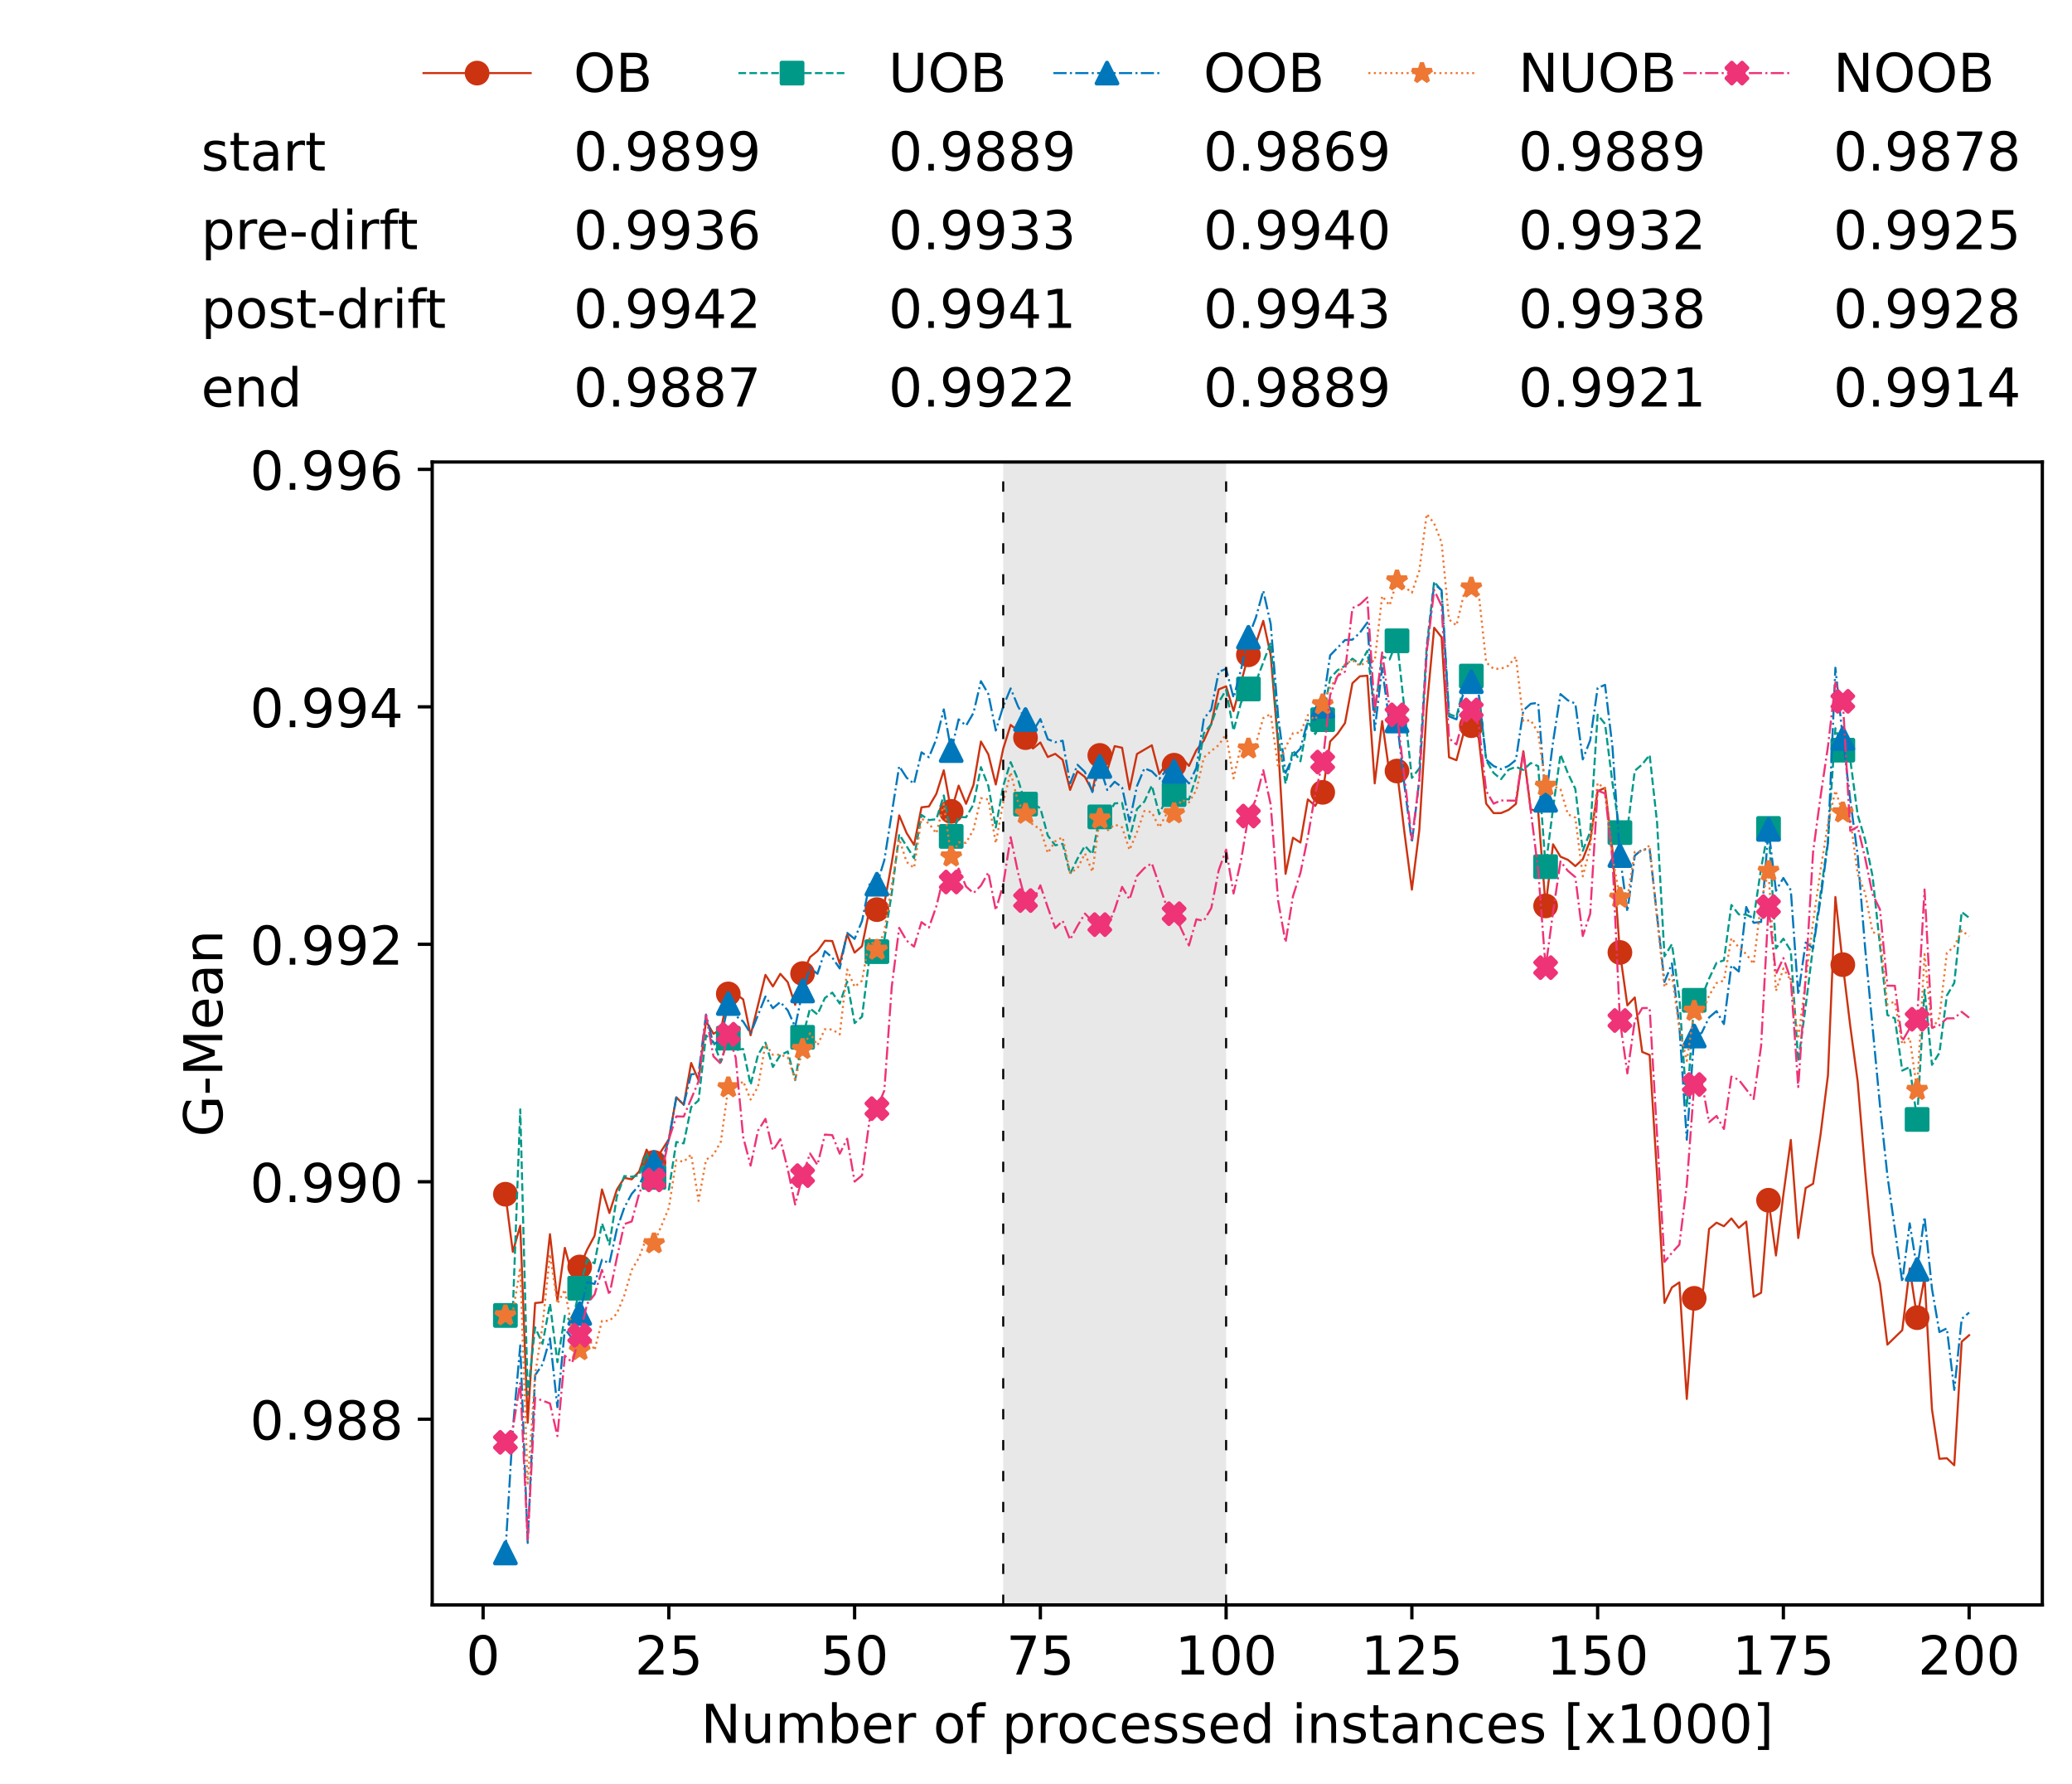 <?xml version="1.0" encoding="utf-8" standalone="no"?>
<!DOCTYPE svg PUBLIC "-//W3C//DTD SVG 1.1//EN"
  "http://www.w3.org/Graphics/SVG/1.1/DTD/svg11.dtd">
<!-- Created with matplotlib (https://matplotlib.org/) -->
<svg height="432.615pt" version="1.1" viewBox="0 0 502.65 432.615" width="502.65pt" xmlns="http://www.w3.org/2000/svg" xmlns:xlink="http://www.w3.org/1999/xlink">
 <defs>
  <style type="text/css">*{stroke-linecap:butt;stroke-linejoin:round;}</style>
 </defs>
 <g id="figure_1">
  <g id="patch_1">
   <path d="M 0 432.615 
L 502.65 432.615 
L 502.65 0 
L 0 0 
z
" style="fill:#ffffff;"/>
  </g>
  <g id="axes_1">
   <g id="patch_2">
    <path d="M 104.85 389.252 
L 495.45 389.252 
L 495.45 112.052 
L 104.85 112.052 
z
" style="fill:#ffffff;"/>
   </g>
   <g id="patch_3">
    <path clip-path="url(#p89c6da5626)" d="M 297.446 389.252 
L 297.446 112.052 
L 243.372 112.052 
L 243.372 389.252 
z
" style="fill:#d3d3d3;opacity:0.5;"/>
   </g>
   <g id="matplotlib.axis_1">
    <g id="xtick_1">
     <g id="line2d_1">
      <defs>
       <path d="M 0 0 
L 0 3.5 
" id="m180b208614" style="stroke:#000000;stroke-width:0.8;"/>
      </defs>
      <g>
       <use style="stroke:#000000;stroke-width:0.8;" x="117.197" xlink:href="#m180b208614" y="389.252"/>
      </g>
     </g>
     <g id="text_1">
      <!-- 0 -->
      <g transform="translate(113.061 406.13)scale(0.13 -0.13)">
       <defs>
        <path d="M 31.781 66.406 
Q 24.172 66.406 20.328 58.906 
Q 16.5 51.422 16.5 36.375 
Q 16.5 21.391 20.328 13.891 
Q 24.172 6.391 31.781 6.391 
Q 39.453 6.391 43.281 13.891 
Q 47.125 21.391 47.125 36.375 
Q 47.125 51.422 43.281 58.906 
Q 39.453 66.406 31.781 66.406 
z
M 31.781 74.219 
Q 44.047 74.219 50.516 64.516 
Q 56.984 54.828 56.984 36.375 
Q 56.984 17.969 50.516 8.266 
Q 44.047 -1.422 31.781 -1.422 
Q 19.531 -1.422 13.062 8.266 
Q 6.594 17.969 6.594 36.375 
Q 6.594 54.828 13.062 64.516 
Q 19.531 74.219 31.781 74.219 
z
" id="DejaVuSans-48"/>
       </defs>
       <use xlink:href="#DejaVuSans-48"/>
      </g>
     </g>
    </g>
    <g id="xtick_2">
     <g id="line2d_2">
      <g>
       <use style="stroke:#000000;stroke-width:0.8;" x="162.259" xlink:href="#m180b208614" y="389.252"/>
      </g>
     </g>
     <g id="text_2">
      <!-- 25 -->
      <g transform="translate(153.988 406.13)scale(0.13 -0.13)">
       <defs>
        <path d="M 19.188 8.297 
L 53.609 8.297 
L 53.609 0 
L 7.328 0 
L 7.328 8.297 
Q 12.938 14.109 22.625 23.891 
Q 32.328 33.688 34.812 36.531 
Q 39.547 41.844 41.422 45.531 
Q 43.312 49.219 43.312 52.781 
Q 43.312 58.594 39.234 62.25 
Q 35.156 65.922 28.609 65.922 
Q 23.969 65.922 18.812 64.312 
Q 13.672 62.703 7.812 59.422 
L 7.812 69.391 
Q 13.766 71.781 18.938 73 
Q 24.125 74.219 28.422 74.219 
Q 39.75 74.219 46.484 68.547 
Q 53.219 62.891 53.219 53.422 
Q 53.219 48.922 51.531 44.891 
Q 49.859 40.875 45.406 35.406 
Q 44.188 33.984 37.641 27.219 
Q 31.109 20.453 19.188 8.297 
z
" id="DejaVuSans-50"/>
        <path d="M 10.797 72.906 
L 49.516 72.906 
L 49.516 64.594 
L 19.828 64.594 
L 19.828 46.734 
Q 21.969 47.469 24.109 47.828 
Q 26.266 48.188 28.422 48.188 
Q 40.625 48.188 47.75 41.5 
Q 54.891 34.812 54.891 23.391 
Q 54.891 11.625 47.562 5.094 
Q 40.234 -1.422 26.906 -1.422 
Q 22.312 -1.422 17.547 -0.641 
Q 12.797 0.141 7.719 1.703 
L 7.719 11.625 
Q 12.109 9.234 16.797 8.062 
Q 21.484 6.891 26.703 6.891 
Q 35.156 6.891 40.078 11.328 
Q 45.016 15.766 45.016 23.391 
Q 45.016 31 40.078 35.438 
Q 35.156 39.891 26.703 39.891 
Q 22.75 39.891 18.812 39.016 
Q 14.891 38.141 10.797 36.281 
z
" id="DejaVuSans-53"/>
       </defs>
       <use xlink:href="#DejaVuSans-50"/>
       <use x="63.623" xlink:href="#DejaVuSans-53"/>
      </g>
     </g>
    </g>
    <g id="xtick_3">
     <g id="line2d_3">
      <g>
       <use style="stroke:#000000;stroke-width:0.8;" x="207.322" xlink:href="#m180b208614" y="389.252"/>
      </g>
     </g>
     <g id="text_3">
      <!-- 50 -->
      <g transform="translate(199.05 406.13)scale(0.13 -0.13)">
       <use xlink:href="#DejaVuSans-53"/>
       <use x="63.623" xlink:href="#DejaVuSans-48"/>
      </g>
     </g>
    </g>
    <g id="xtick_4">
     <g id="line2d_4">
      <g>
       <use style="stroke:#000000;stroke-width:0.8;" x="252.384" xlink:href="#m180b208614" y="389.252"/>
      </g>
     </g>
     <g id="text_4">
      <!-- 75 -->
      <g transform="translate(244.113 406.13)scale(0.13 -0.13)">
       <defs>
        <path d="M 8.203 72.906 
L 55.078 72.906 
L 55.078 68.703 
L 28.609 0 
L 18.312 0 
L 43.219 64.594 
L 8.203 64.594 
z
" id="DejaVuSans-55"/>
       </defs>
       <use xlink:href="#DejaVuSans-55"/>
       <use x="63.623" xlink:href="#DejaVuSans-53"/>
      </g>
     </g>
    </g>
    <g id="xtick_5">
     <g id="line2d_5">
      <g>
       <use style="stroke:#000000;stroke-width:0.8;" x="297.446" xlink:href="#m180b208614" y="389.252"/>
      </g>
     </g>
     <g id="text_5">
      <!-- 100 -->
      <g transform="translate(285.039 406.13)scale(0.13 -0.13)">
       <defs>
        <path d="M 12.406 8.297 
L 28.516 8.297 
L 28.516 63.922 
L 10.984 60.406 
L 10.984 69.391 
L 28.422 72.906 
L 38.281 72.906 
L 38.281 8.297 
L 54.391 8.297 
L 54.391 0 
L 12.406 0 
z
" id="DejaVuSans-49"/>
       </defs>
       <use xlink:href="#DejaVuSans-49"/>
       <use x="63.623" xlink:href="#DejaVuSans-48"/>
       <use x="127.246" xlink:href="#DejaVuSans-48"/>
      </g>
     </g>
    </g>
    <g id="xtick_6">
     <g id="line2d_6">
      <g>
       <use style="stroke:#000000;stroke-width:0.8;" x="342.509" xlink:href="#m180b208614" y="389.252"/>
      </g>
     </g>
     <g id="text_6">
      <!-- 125 -->
      <g transform="translate(330.102 406.13)scale(0.13 -0.13)">
       <use xlink:href="#DejaVuSans-49"/>
       <use x="63.623" xlink:href="#DejaVuSans-50"/>
       <use x="127.246" xlink:href="#DejaVuSans-53"/>
      </g>
     </g>
    </g>
    <g id="xtick_7">
     <g id="line2d_7">
      <g>
       <use style="stroke:#000000;stroke-width:0.8;" x="387.571" xlink:href="#m180b208614" y="389.252"/>
      </g>
     </g>
     <g id="text_7">
      <!-- 150 -->
      <g transform="translate(375.164 406.13)scale(0.13 -0.13)">
       <use xlink:href="#DejaVuSans-49"/>
       <use x="63.623" xlink:href="#DejaVuSans-53"/>
       <use x="127.246" xlink:href="#DejaVuSans-48"/>
      </g>
     </g>
    </g>
    <g id="xtick_8">
     <g id="line2d_8">
      <g>
       <use style="stroke:#000000;stroke-width:0.8;" x="432.633" xlink:href="#m180b208614" y="389.252"/>
      </g>
     </g>
     <g id="text_8">
      <!-- 175 -->
      <g transform="translate(420.226 406.13)scale(0.13 -0.13)">
       <use xlink:href="#DejaVuSans-49"/>
       <use x="63.623" xlink:href="#DejaVuSans-55"/>
       <use x="127.246" xlink:href="#DejaVuSans-53"/>
      </g>
     </g>
    </g>
    <g id="xtick_9">
     <g id="line2d_9">
      <g>
       <use style="stroke:#000000;stroke-width:0.8;" x="477.695" xlink:href="#m180b208614" y="389.252"/>
      </g>
     </g>
     <g id="text_9">
      <!-- 200 -->
      <g transform="translate(465.289 406.13)scale(0.13 -0.13)">
       <use xlink:href="#DejaVuSans-50"/>
       <use x="63.623" xlink:href="#DejaVuSans-48"/>
       <use x="127.246" xlink:href="#DejaVuSans-48"/>
      </g>
     </g>
    </g>
    <g id="text_10">
     <!-- Number of processed instances [x1000] -->
     <g transform="translate(170.025 422.711)scale(0.13 -0.13)">
      <defs>
       <path d="M 9.812 72.906 
L 23.094 72.906 
L 55.422 11.922 
L 55.422 72.906 
L 64.984 72.906 
L 64.984 0 
L 51.703 0 
L 19.391 60.984 
L 19.391 0 
L 9.812 0 
z
" id="DejaVuSans-78"/>
       <path d="M 8.5 21.578 
L 8.5 54.688 
L 17.484 54.688 
L 17.484 21.922 
Q 17.484 14.156 20.5 10.266 
Q 23.531 6.391 29.594 6.391 
Q 36.859 6.391 41.078 11.031 
Q 45.312 15.672 45.312 23.688 
L 45.312 54.688 
L 54.297 54.688 
L 54.297 0 
L 45.312 0 
L 45.312 8.406 
Q 42.047 3.422 37.719 1 
Q 33.406 -1.422 27.688 -1.422 
Q 18.266 -1.422 13.375 4.438 
Q 8.5 10.297 8.5 21.578 
z
M 31.109 56 
z
" id="DejaVuSans-117"/>
       <path d="M 52 44.188 
Q 55.375 50.25 60.062 53.125 
Q 64.75 56 71.094 56 
Q 79.641 56 84.281 50.016 
Q 88.922 44.047 88.922 33.016 
L 88.922 0 
L 79.891 0 
L 79.891 32.719 
Q 79.891 40.578 77.094 44.375 
Q 74.312 48.188 68.609 48.188 
Q 61.625 48.188 57.562 43.547 
Q 53.516 38.922 53.516 30.906 
L 53.516 0 
L 44.484 0 
L 44.484 32.719 
Q 44.484 40.625 41.703 44.406 
Q 38.922 48.188 33.109 48.188 
Q 26.219 48.188 22.156 43.531 
Q 18.109 38.875 18.109 30.906 
L 18.109 0 
L 9.078 0 
L 9.078 54.688 
L 18.109 54.688 
L 18.109 46.188 
Q 21.188 51.219 25.484 53.609 
Q 29.781 56 35.688 56 
Q 41.656 56 45.828 52.969 
Q 50 49.953 52 44.188 
z
" id="DejaVuSans-109"/>
       <path d="M 48.688 27.297 
Q 48.688 37.203 44.609 42.844 
Q 40.531 48.484 33.406 48.484 
Q 26.266 48.484 22.188 42.844 
Q 18.109 37.203 18.109 27.297 
Q 18.109 17.391 22.188 11.75 
Q 26.266 6.109 33.406 6.109 
Q 40.531 6.109 44.609 11.75 
Q 48.688 17.391 48.688 27.297 
z
M 18.109 46.391 
Q 20.953 51.266 25.266 53.625 
Q 29.594 56 35.594 56 
Q 45.562 56 51.781 48.094 
Q 58.016 40.188 58.016 27.297 
Q 58.016 14.406 51.781 6.484 
Q 45.562 -1.422 35.594 -1.422 
Q 29.594 -1.422 25.266 0.953 
Q 20.953 3.328 18.109 8.203 
L 18.109 0 
L 9.078 0 
L 9.078 75.984 
L 18.109 75.984 
z
" id="DejaVuSans-98"/>
       <path d="M 56.203 29.594 
L 56.203 25.203 
L 14.891 25.203 
Q 15.484 15.922 20.484 11.062 
Q 25.484 6.203 34.422 6.203 
Q 39.594 6.203 44.453 7.469 
Q 49.312 8.734 54.109 11.281 
L 54.109 2.781 
Q 49.266 0.734 44.188 -0.344 
Q 39.109 -1.422 33.891 -1.422 
Q 20.797 -1.422 13.156 6.188 
Q 5.516 13.812 5.516 26.812 
Q 5.516 40.234 12.766 48.109 
Q 20.016 56 32.328 56 
Q 43.359 56 49.781 48.891 
Q 56.203 41.797 56.203 29.594 
z
M 47.219 32.234 
Q 47.125 39.594 43.094 43.984 
Q 39.062 48.391 32.422 48.391 
Q 24.906 48.391 20.391 44.141 
Q 15.875 39.891 15.188 32.172 
z
" id="DejaVuSans-101"/>
       <path d="M 41.109 46.297 
Q 39.594 47.172 37.812 47.578 
Q 36.031 48 33.891 48 
Q 26.266 48 22.188 43.047 
Q 18.109 38.094 18.109 28.812 
L 18.109 0 
L 9.078 0 
L 9.078 54.688 
L 18.109 54.688 
L 18.109 46.188 
Q 20.953 51.172 25.484 53.578 
Q 30.031 56 36.531 56 
Q 37.453 56 38.578 55.875 
Q 39.703 55.766 41.062 55.516 
z
" id="DejaVuSans-114"/>
       <path id="DejaVuSans-32"/>
       <path d="M 30.609 48.391 
Q 23.391 48.391 19.188 42.75 
Q 14.984 37.109 14.984 27.297 
Q 14.984 17.484 19.156 11.844 
Q 23.344 6.203 30.609 6.203 
Q 37.797 6.203 41.984 11.859 
Q 46.188 17.531 46.188 27.297 
Q 46.188 37.016 41.984 42.703 
Q 37.797 48.391 30.609 48.391 
z
M 30.609 56 
Q 42.328 56 49.016 48.375 
Q 55.719 40.766 55.719 27.297 
Q 55.719 13.875 49.016 6.219 
Q 42.328 -1.422 30.609 -1.422 
Q 18.844 -1.422 12.172 6.219 
Q 5.516 13.875 5.516 27.297 
Q 5.516 40.766 12.172 48.375 
Q 18.844 56 30.609 56 
z
" id="DejaVuSans-111"/>
       <path d="M 37.109 75.984 
L 37.109 68.5 
L 28.516 68.5 
Q 23.688 68.5 21.797 66.547 
Q 19.922 64.594 19.922 59.516 
L 19.922 54.688 
L 34.719 54.688 
L 34.719 47.703 
L 19.922 47.703 
L 19.922 0 
L 10.891 0 
L 10.891 47.703 
L 2.297 47.703 
L 2.297 54.688 
L 10.891 54.688 
L 10.891 58.5 
Q 10.891 67.625 15.141 71.797 
Q 19.391 75.984 28.609 75.984 
z
" id="DejaVuSans-102"/>
       <path d="M 18.109 8.203 
L 18.109 -20.797 
L 9.078 -20.797 
L 9.078 54.688 
L 18.109 54.688 
L 18.109 46.391 
Q 20.953 51.266 25.266 53.625 
Q 29.594 56 35.594 56 
Q 45.562 56 51.781 48.094 
Q 58.016 40.188 58.016 27.297 
Q 58.016 14.406 51.781 6.484 
Q 45.562 -1.422 35.594 -1.422 
Q 29.594 -1.422 25.266 0.953 
Q 20.953 3.328 18.109 8.203 
z
M 48.688 27.297 
Q 48.688 37.203 44.609 42.844 
Q 40.531 48.484 33.406 48.484 
Q 26.266 48.484 22.188 42.844 
Q 18.109 37.203 18.109 27.297 
Q 18.109 17.391 22.188 11.75 
Q 26.266 6.109 33.406 6.109 
Q 40.531 6.109 44.609 11.75 
Q 48.688 17.391 48.688 27.297 
z
" id="DejaVuSans-112"/>
       <path d="M 48.781 52.594 
L 48.781 44.188 
Q 44.969 46.297 41.141 47.344 
Q 37.312 48.391 33.406 48.391 
Q 24.656 48.391 19.812 42.844 
Q 14.984 37.312 14.984 27.297 
Q 14.984 17.281 19.812 11.734 
Q 24.656 6.203 33.406 6.203 
Q 37.312 6.203 41.141 7.25 
Q 44.969 8.297 48.781 10.406 
L 48.781 2.094 
Q 45.016 0.344 40.984 -0.531 
Q 36.969 -1.422 32.422 -1.422 
Q 20.062 -1.422 12.781 6.344 
Q 5.516 14.109 5.516 27.297 
Q 5.516 40.672 12.859 48.328 
Q 20.219 56 33.016 56 
Q 37.156 56 41.109 55.141 
Q 45.062 54.297 48.781 52.594 
z
" id="DejaVuSans-99"/>
       <path d="M 44.281 53.078 
L 44.281 44.578 
Q 40.484 46.531 36.375 47.5 
Q 32.281 48.484 27.875 48.484 
Q 21.188 48.484 17.844 46.438 
Q 14.5 44.391 14.5 40.281 
Q 14.5 37.156 16.891 35.375 
Q 19.281 33.594 26.516 31.984 
L 29.594 31.297 
Q 39.156 29.25 43.188 25.516 
Q 47.219 21.781 47.219 15.094 
Q 47.219 7.469 41.188 3.016 
Q 35.156 -1.422 24.609 -1.422 
Q 20.219 -1.422 15.453 -0.562 
Q 10.688 0.297 5.422 2 
L 5.422 11.281 
Q 10.406 8.688 15.234 7.391 
Q 20.062 6.109 24.812 6.109 
Q 31.156 6.109 34.562 8.281 
Q 37.984 10.453 37.984 14.406 
Q 37.984 18.062 35.516 20.016 
Q 33.062 21.969 24.703 23.781 
L 21.578 24.516 
Q 13.234 26.266 9.516 29.906 
Q 5.812 33.547 5.812 39.891 
Q 5.812 47.609 11.281 51.797 
Q 16.75 56 26.812 56 
Q 31.781 56 36.172 55.266 
Q 40.578 54.547 44.281 53.078 
z
" id="DejaVuSans-115"/>
       <path d="M 45.406 46.391 
L 45.406 75.984 
L 54.391 75.984 
L 54.391 0 
L 45.406 0 
L 45.406 8.203 
Q 42.578 3.328 38.25 0.953 
Q 33.938 -1.422 27.875 -1.422 
Q 17.969 -1.422 11.734 6.484 
Q 5.516 14.406 5.516 27.297 
Q 5.516 40.188 11.734 48.094 
Q 17.969 56 27.875 56 
Q 33.938 56 38.25 53.625 
Q 42.578 51.266 45.406 46.391 
z
M 14.797 27.297 
Q 14.797 17.391 18.875 11.75 
Q 22.953 6.109 30.078 6.109 
Q 37.203 6.109 41.297 11.75 
Q 45.406 17.391 45.406 27.297 
Q 45.406 37.203 41.297 42.844 
Q 37.203 48.484 30.078 48.484 
Q 22.953 48.484 18.875 42.844 
Q 14.797 37.203 14.797 27.297 
z
" id="DejaVuSans-100"/>
       <path d="M 9.422 54.688 
L 18.406 54.688 
L 18.406 0 
L 9.422 0 
z
M 9.422 75.984 
L 18.406 75.984 
L 18.406 64.594 
L 9.422 64.594 
z
" id="DejaVuSans-105"/>
       <path d="M 54.891 33.016 
L 54.891 0 
L 45.906 0 
L 45.906 32.719 
Q 45.906 40.484 42.875 44.328 
Q 39.844 48.188 33.797 48.188 
Q 26.516 48.188 22.312 43.547 
Q 18.109 38.922 18.109 30.906 
L 18.109 0 
L 9.078 0 
L 9.078 54.688 
L 18.109 54.688 
L 18.109 46.188 
Q 21.344 51.125 25.703 53.562 
Q 30.078 56 35.797 56 
Q 45.219 56 50.047 50.172 
Q 54.891 44.344 54.891 33.016 
z
" id="DejaVuSans-110"/>
       <path d="M 18.312 70.219 
L 18.312 54.688 
L 36.812 54.688 
L 36.812 47.703 
L 18.312 47.703 
L 18.312 18.016 
Q 18.312 11.328 20.141 9.422 
Q 21.969 7.516 27.594 7.516 
L 36.812 7.516 
L 36.812 0 
L 27.594 0 
Q 17.188 0 13.234 3.875 
Q 9.281 7.766 9.281 18.016 
L 9.281 47.703 
L 2.688 47.703 
L 2.688 54.688 
L 9.281 54.688 
L 9.281 70.219 
z
" id="DejaVuSans-116"/>
       <path d="M 34.281 27.484 
Q 23.391 27.484 19.188 25 
Q 14.984 22.516 14.984 16.5 
Q 14.984 11.719 18.141 8.906 
Q 21.297 6.109 26.703 6.109 
Q 34.188 6.109 38.703 11.406 
Q 43.219 16.703 43.219 25.484 
L 43.219 27.484 
z
M 52.203 31.203 
L 52.203 0 
L 43.219 0 
L 43.219 8.297 
Q 40.141 3.328 35.547 0.953 
Q 30.953 -1.422 24.312 -1.422 
Q 15.922 -1.422 10.953 3.297 
Q 6 8.016 6 15.922 
Q 6 25.141 12.172 29.828 
Q 18.359 34.516 30.609 34.516 
L 43.219 34.516 
L 43.219 35.406 
Q 43.219 41.609 39.141 45 
Q 35.062 48.391 27.688 48.391 
Q 23 48.391 18.547 47.266 
Q 14.109 46.141 10.016 43.891 
L 10.016 52.203 
Q 14.938 54.109 19.578 55.047 
Q 24.219 56 28.609 56 
Q 40.484 56 46.344 49.844 
Q 52.203 43.703 52.203 31.203 
z
" id="DejaVuSans-97"/>
       <path d="M 8.594 75.984 
L 29.297 75.984 
L 29.297 69 
L 17.578 69 
L 17.578 -6.203 
L 29.297 -6.203 
L 29.297 -13.188 
L 8.594 -13.188 
z
" id="DejaVuSans-91"/>
       <path d="M 54.891 54.688 
L 35.109 28.078 
L 55.906 0 
L 45.312 0 
L 29.391 21.484 
L 13.484 0 
L 2.875 0 
L 24.125 28.609 
L 4.688 54.688 
L 15.281 54.688 
L 29.781 35.203 
L 44.281 54.688 
z
" id="DejaVuSans-120"/>
       <path d="M 30.422 75.984 
L 30.422 -13.188 
L 9.719 -13.188 
L 9.719 -6.203 
L 21.391 -6.203 
L 21.391 69 
L 9.719 69 
L 9.719 75.984 
z
" id="DejaVuSans-93"/>
      </defs>
      <use xlink:href="#DejaVuSans-78"/>
      <use x="74.805" xlink:href="#DejaVuSans-117"/>
      <use x="138.184" xlink:href="#DejaVuSans-109"/>
      <use x="235.596" xlink:href="#DejaVuSans-98"/>
      <use x="299.072" xlink:href="#DejaVuSans-101"/>
      <use x="360.596" xlink:href="#DejaVuSans-114"/>
      <use x="401.709" xlink:href="#DejaVuSans-32"/>
      <use x="433.496" xlink:href="#DejaVuSans-111"/>
      <use x="494.678" xlink:href="#DejaVuSans-102"/>
      <use x="529.883" xlink:href="#DejaVuSans-32"/>
      <use x="561.67" xlink:href="#DejaVuSans-112"/>
      <use x="625.146" xlink:href="#DejaVuSans-114"/>
      <use x="664.01" xlink:href="#DejaVuSans-111"/>
      <use x="725.191" xlink:href="#DejaVuSans-99"/>
      <use x="780.172" xlink:href="#DejaVuSans-101"/>
      <use x="841.695" xlink:href="#DejaVuSans-115"/>
      <use x="893.795" xlink:href="#DejaVuSans-115"/>
      <use x="945.895" xlink:href="#DejaVuSans-101"/>
      <use x="1007.418" xlink:href="#DejaVuSans-100"/>
      <use x="1070.895" xlink:href="#DejaVuSans-32"/>
      <use x="1102.682" xlink:href="#DejaVuSans-105"/>
      <use x="1130.465" xlink:href="#DejaVuSans-110"/>
      <use x="1193.844" xlink:href="#DejaVuSans-115"/>
      <use x="1245.943" xlink:href="#DejaVuSans-116"/>
      <use x="1285.152" xlink:href="#DejaVuSans-97"/>
      <use x="1346.432" xlink:href="#DejaVuSans-110"/>
      <use x="1409.811" xlink:href="#DejaVuSans-99"/>
      <use x="1464.791" xlink:href="#DejaVuSans-101"/>
      <use x="1526.314" xlink:href="#DejaVuSans-115"/>
      <use x="1578.414" xlink:href="#DejaVuSans-32"/>
      <use x="1610.201" xlink:href="#DejaVuSans-91"/>
      <use x="1649.215" xlink:href="#DejaVuSans-120"/>
      <use x="1708.395" xlink:href="#DejaVuSans-49"/>
      <use x="1772.018" xlink:href="#DejaVuSans-48"/>
      <use x="1835.641" xlink:href="#DejaVuSans-48"/>
      <use x="1899.264" xlink:href="#DejaVuSans-48"/>
      <use x="1962.887" xlink:href="#DejaVuSans-93"/>
     </g>
    </g>
   </g>
   <g id="matplotlib.axis_2">
    <g id="ytick_1">
     <g id="line2d_10">
      <defs>
       <path d="M 0 0 
L -3.5 0 
" id="m75eb6a0cb6" style="stroke:#000000;stroke-width:0.8;"/>
      </defs>
      <g>
       <use style="stroke:#000000;stroke-width:0.8;" x="104.85" xlink:href="#m75eb6a0cb6" y="344.207"/>
      </g>
     </g>
     <g id="text_11">
      <!-- 0.988 -->
      <g transform="translate(60.633 349.146)scale(0.13 -0.13)">
       <defs>
        <path d="M 10.688 12.406 
L 21 12.406 
L 21 0 
L 10.688 0 
z
" id="DejaVuSans-46"/>
        <path d="M 10.984 1.516 
L 10.984 10.5 
Q 14.703 8.734 18.5 7.812 
Q 22.312 6.891 25.984 6.891 
Q 35.75 6.891 40.891 13.453 
Q 46.047 20.016 46.781 33.406 
Q 43.953 29.203 39.594 26.953 
Q 35.25 24.703 29.984 24.703 
Q 19.047 24.703 12.672 31.312 
Q 6.297 37.938 6.297 49.422 
Q 6.297 60.641 12.938 67.422 
Q 19.578 74.219 30.609 74.219 
Q 43.266 74.219 49.922 64.516 
Q 56.594 54.828 56.594 36.375 
Q 56.594 19.141 48.406 8.859 
Q 40.234 -1.422 26.422 -1.422 
Q 22.703 -1.422 18.891 -0.688 
Q 15.094 0.047 10.984 1.516 
z
M 30.609 32.422 
Q 37.25 32.422 41.125 36.953 
Q 45.016 41.5 45.016 49.422 
Q 45.016 57.281 41.125 61.844 
Q 37.25 66.406 30.609 66.406 
Q 23.969 66.406 20.094 61.844 
Q 16.219 57.281 16.219 49.422 
Q 16.219 41.5 20.094 36.953 
Q 23.969 32.422 30.609 32.422 
z
" id="DejaVuSans-57"/>
        <path d="M 31.781 34.625 
Q 24.75 34.625 20.719 30.859 
Q 16.703 27.094 16.703 20.516 
Q 16.703 13.922 20.719 10.156 
Q 24.75 6.391 31.781 6.391 
Q 38.812 6.391 42.859 10.172 
Q 46.922 13.969 46.922 20.516 
Q 46.922 27.094 42.891 30.859 
Q 38.875 34.625 31.781 34.625 
z
M 21.922 38.812 
Q 15.578 40.375 12.031 44.719 
Q 8.5 49.078 8.5 55.328 
Q 8.5 64.062 14.719 69.141 
Q 20.953 74.219 31.781 74.219 
Q 42.672 74.219 48.875 69.141 
Q 55.078 64.062 55.078 55.328 
Q 55.078 49.078 51.531 44.719 
Q 48 40.375 41.703 38.812 
Q 48.828 37.156 52.797 32.312 
Q 56.781 27.484 56.781 20.516 
Q 56.781 9.906 50.312 4.234 
Q 43.844 -1.422 31.781 -1.422 
Q 19.734 -1.422 13.25 4.234 
Q 6.781 9.906 6.781 20.516 
Q 6.781 27.484 10.781 32.312 
Q 14.797 37.156 21.922 38.812 
z
M 18.312 54.391 
Q 18.312 48.734 21.844 45.562 
Q 25.391 42.391 31.781 42.391 
Q 38.141 42.391 41.719 45.562 
Q 45.312 48.734 45.312 54.391 
Q 45.312 60.062 41.719 63.234 
Q 38.141 66.406 31.781 66.406 
Q 25.391 66.406 21.844 63.234 
Q 18.312 60.062 18.312 54.391 
z
" id="DejaVuSans-56"/>
       </defs>
       <use xlink:href="#DejaVuSans-48"/>
       <use x="63.623" xlink:href="#DejaVuSans-46"/>
       <use x="95.41" xlink:href="#DejaVuSans-57"/>
       <use x="159.033" xlink:href="#DejaVuSans-56"/>
       <use x="222.656" xlink:href="#DejaVuSans-56"/>
      </g>
     </g>
    </g>
    <g id="ytick_2">
     <g id="line2d_11">
      <g>
       <use style="stroke:#000000;stroke-width:0.8;" x="104.85" xlink:href="#m75eb6a0cb6" y="286.615"/>
      </g>
     </g>
     <g id="text_12">
      <!-- 0.990 -->
      <g transform="translate(60.633 291.554)scale(0.13 -0.13)">
       <use xlink:href="#DejaVuSans-48"/>
       <use x="63.623" xlink:href="#DejaVuSans-46"/>
       <use x="95.41" xlink:href="#DejaVuSans-57"/>
       <use x="159.033" xlink:href="#DejaVuSans-57"/>
       <use x="222.656" xlink:href="#DejaVuSans-48"/>
      </g>
     </g>
    </g>
    <g id="ytick_3">
     <g id="line2d_12">
      <g>
       <use style="stroke:#000000;stroke-width:0.8;" x="104.85" xlink:href="#m75eb6a0cb6" y="229.023"/>
      </g>
     </g>
     <g id="text_13">
      <!-- 0.992 -->
      <g transform="translate(60.633 233.962)scale(0.13 -0.13)">
       <use xlink:href="#DejaVuSans-48"/>
       <use x="63.623" xlink:href="#DejaVuSans-46"/>
       <use x="95.41" xlink:href="#DejaVuSans-57"/>
       <use x="159.033" xlink:href="#DejaVuSans-57"/>
       <use x="222.656" xlink:href="#DejaVuSans-50"/>
      </g>
     </g>
    </g>
    <g id="ytick_4">
     <g id="line2d_13">
      <g>
       <use style="stroke:#000000;stroke-width:0.8;" x="104.85" xlink:href="#m75eb6a0cb6" y="171.431"/>
      </g>
     </g>
     <g id="text_14">
      <!-- 0.994 -->
      <g transform="translate(60.633 176.37)scale(0.13 -0.13)">
       <defs>
        <path d="M 37.797 64.312 
L 12.891 25.391 
L 37.797 25.391 
z
M 35.203 72.906 
L 47.609 72.906 
L 47.609 25.391 
L 58.016 25.391 
L 58.016 17.188 
L 47.609 17.188 
L 47.609 0 
L 37.797 0 
L 37.797 17.188 
L 4.891 17.188 
L 4.891 26.703 
z
" id="DejaVuSans-52"/>
       </defs>
       <use xlink:href="#DejaVuSans-48"/>
       <use x="63.623" xlink:href="#DejaVuSans-46"/>
       <use x="95.41" xlink:href="#DejaVuSans-57"/>
       <use x="159.033" xlink:href="#DejaVuSans-57"/>
       <use x="222.656" xlink:href="#DejaVuSans-52"/>
      </g>
     </g>
    </g>
    <g id="ytick_5">
     <g id="line2d_14">
      <g>
       <use style="stroke:#000000;stroke-width:0.8;" x="104.85" xlink:href="#m75eb6a0cb6" y="113.839"/>
      </g>
     </g>
     <g id="text_15">
      <!-- 0.996 -->
      <g transform="translate(60.633 118.778)scale(0.13 -0.13)">
       <defs>
        <path d="M 33.016 40.375 
Q 26.375 40.375 22.484 35.828 
Q 18.609 31.297 18.609 23.391 
Q 18.609 15.531 22.484 10.953 
Q 26.375 6.391 33.016 6.391 
Q 39.656 6.391 43.531 10.953 
Q 47.406 15.531 47.406 23.391 
Q 47.406 31.297 43.531 35.828 
Q 39.656 40.375 33.016 40.375 
z
M 52.594 71.297 
L 52.594 62.312 
Q 48.875 64.062 45.094 64.984 
Q 41.312 65.922 37.594 65.922 
Q 27.828 65.922 22.672 59.328 
Q 17.531 52.734 16.797 39.406 
Q 19.672 43.656 24.016 45.922 
Q 28.375 48.188 33.594 48.188 
Q 44.578 48.188 50.953 41.516 
Q 57.328 34.859 57.328 23.391 
Q 57.328 12.156 50.688 5.359 
Q 44.047 -1.422 33.016 -1.422 
Q 20.359 -1.422 13.672 8.266 
Q 6.984 17.969 6.984 36.375 
Q 6.984 53.656 15.188 63.938 
Q 23.391 74.219 37.203 74.219 
Q 40.922 74.219 44.703 73.484 
Q 48.484 72.75 52.594 71.297 
z
" id="DejaVuSans-54"/>
       </defs>
       <use xlink:href="#DejaVuSans-48"/>
       <use x="63.623" xlink:href="#DejaVuSans-46"/>
       <use x="95.41" xlink:href="#DejaVuSans-57"/>
       <use x="159.033" xlink:href="#DejaVuSans-57"/>
       <use x="222.656" xlink:href="#DejaVuSans-54"/>
      </g>
     </g>
    </g>
    <g id="text_16">
     <!-- G-Mean -->
     <g transform="translate(53.93 275.744)rotate(-90)scale(0.13 -0.13)">
      <defs>
       <path d="M 59.516 10.406 
L 59.516 29.984 
L 43.406 29.984 
L 43.406 38.094 
L 69.281 38.094 
L 69.281 6.781 
Q 63.578 2.734 56.688 0.656 
Q 49.812 -1.422 42 -1.422 
Q 24.906 -1.422 15.25 8.562 
Q 5.609 18.562 5.609 36.375 
Q 5.609 54.25 15.25 64.234 
Q 24.906 74.219 42 74.219 
Q 49.125 74.219 55.547 72.453 
Q 61.969 70.703 67.391 67.281 
L 67.391 56.781 
Q 61.922 61.422 55.766 63.766 
Q 49.609 66.109 42.828 66.109 
Q 29.438 66.109 22.719 58.641 
Q 16.016 51.172 16.016 36.375 
Q 16.016 21.625 22.719 14.156 
Q 29.438 6.688 42.828 6.688 
Q 48.047 6.688 52.141 7.594 
Q 56.25 8.5 59.516 10.406 
z
" id="DejaVuSans-71"/>
       <path d="M 4.891 31.391 
L 31.203 31.391 
L 31.203 23.391 
L 4.891 23.391 
z
" id="DejaVuSans-45"/>
       <path d="M 9.812 72.906 
L 24.516 72.906 
L 43.109 23.297 
L 61.812 72.906 
L 76.516 72.906 
L 76.516 0 
L 66.891 0 
L 66.891 64.016 
L 48.094 14.016 
L 38.188 14.016 
L 19.391 64.016 
L 19.391 0 
L 9.812 0 
z
" id="DejaVuSans-77"/>
      </defs>
      <use xlink:href="#DejaVuSans-71"/>
      <use x="77.49" xlink:href="#DejaVuSans-45"/>
      <use x="113.574" xlink:href="#DejaVuSans-77"/>
      <use x="199.854" xlink:href="#DejaVuSans-101"/>
      <use x="261.377" xlink:href="#DejaVuSans-97"/>
      <use x="322.656" xlink:href="#DejaVuSans-110"/>
     </g>
    </g>
   </g>
   <g id="line2d_15"/>
   <g id="line2d_16"/>
   <g id="line2d_17"/>
   <g id="line2d_18"/>
   <g id="line2d_19"/>
   <g id="line2d_20">
    <path clip-path="url(#p89c6da5626)" d="M 122.605 289.639 
L 124.407 303.604 
L 126.21 297.281 
L 128.012 345.06 
L 129.815 316.032 
L 131.617 315.845 
L 133.419 299.33 
L 135.222 315.481 
L 137.024 302.646 
L 138.827 309.296 
L 140.629 307.283 
L 142.432 303.098 
L 144.234 299.732 
L 146.037 288.478 
L 147.839 294.195 
L 149.642 288.531 
L 151.444 285.68 
L 153.247 286.024 
L 155.049 284.149 
L 156.852 278.827 
L 158.654 281.933 
L 162.259 276.304 
L 164.062 266.14 
L 165.864 267.941 
L 167.667 257.808 
L 169.469 261.984 
L 171.272 247.653 
L 173.074 250.725 
L 174.877 249.723 
L 176.679 241.058 
L 178.482 241.076 
L 180.284 242.377 
L 182.087 251.083 
L 185.692 236.437 
L 187.494 239.249 
L 189.297 236.19 
L 191.099 238.213 
L 192.902 243.706 
L 194.704 236.118 
L 196.507 232.137 
L 198.309 230.674 
L 200.112 228.168 
L 201.914 228.228 
L 203.717 233.762 
L 205.519 226.641 
L 207.322 231.042 
L 209.124 229.468 
L 210.927 220.59 
L 212.729 220.614 
L 214.532 219.199 
L 216.334 209.241 
L 218.137 197.751 
L 219.939 202.04 
L 221.742 204.931 
L 223.544 195.807 
L 225.347 195.593 
L 227.149 192.539 
L 228.952 186.824 
L 230.754 196.787 
L 232.557 190.543 
L 234.359 194.944 
L 236.162 190.359 
L 237.964 179.847 
L 239.767 182.972 
L 241.569 190.262 
L 243.372 181.587 
L 245.174 175.814 
L 246.976 177.258 
L 248.779 178.9 
L 250.581 181.539 
L 252.384 180.081 
L 254.186 183.603 
L 255.989 182.832 
L 257.791 184.289 
L 259.594 191.577 
L 261.396 187.052 
L 263.199 188.462 
L 265.001 191.849 
L 266.804 183.209 
L 268.606 186.85 
L 270.409 180.963 
L 272.211 181.351 
L 274.014 191.485 
L 275.816 182.872 
L 279.421 180.761 
L 281.224 187.72 
L 283.026 185.18 
L 284.829 185.589 
L 286.631 183.762 
L 288.434 185.759 
L 290.236 181.946 
L 292.039 179.618 
L 293.841 175.603 
L 295.644 167.202 
L 297.446 166.454 
L 299.249 172.46 
L 302.854 158.813 
L 304.656 156.119 
L 306.459 150.575 
L 308.261 158.896 
L 310.064 180.755 
L 311.866 211.931 
L 313.669 203.178 
L 315.471 204.349 
L 317.274 193.88 
L 319.076 195.446 
L 320.879 192.165 
L 322.681 179.829 
L 324.484 177.956 
L 326.286 175.362 
L 328.089 165.697 
L 329.891 164.028 
L 331.694 163.873 
L 333.496 189.996 
L 335.299 174.891 
L 337.101 187.738 
L 338.904 187.001 
L 340.706 201.908 
L 342.509 215.774 
L 344.311 201.348 
L 346.114 171.673 
L 347.916 152.247 
L 349.719 154.554 
L 351.521 183.658 
L 353.324 184.379 
L 355.126 177.555 
L 356.928 175.998 
L 358.731 179.023 
L 360.533 194.907 
L 362.336 197.206 
L 364.138 197.197 
L 365.941 196.438 
L 367.743 194.977 
L 369.546 182.214 
L 371.348 196.291 
L 373.151 196.818 
L 374.953 219.713 
L 376.756 204.775 
L 378.558 207.77 
L 380.361 208.537 
L 382.163 210.06 
L 383.966 208.41 
L 385.768 203.796 
L 387.571 191.861 
L 389.373 191.098 
L 391.176 206.264 
L 392.978 231.004 
L 394.781 243.83 
L 396.583 241.921 
L 398.386 255.132 
L 400.188 255.871 
L 401.991 285.012 
L 403.793 316.002 
L 405.596 312.245 
L 407.398 311.023 
L 409.201 339.297 
L 411.003 314.893 
L 412.806 316.427 
L 414.608 298.063 
L 416.411 296.544 
L 418.213 297.398 
L 420.016 295.517 
L 421.818 297.795 
L 423.621 296.278 
L 425.423 314.523 
L 427.226 313.542 
L 429.028 291.097 
L 430.831 304.504 
L 432.633 289.748 
L 434.436 276.47 
L 436.238 300.271 
L 438.041 288.134 
L 439.843 287.095 
L 441.646 275.201 
L 443.448 260.761 
L 445.251 217.553 
L 447.053 233.963 
L 448.856 248.85 
L 450.658 262.282 
L 452.461 283.99 
L 454.263 303.946 
L 456.066 311.392 
L 457.868 326.118 
L 461.473 322.614 
L 463.276 307.639 
L 465.078 319.58 
L 466.881 309.796 
L 468.683 341.829 
L 470.485 353.806 
L 472.288 353.674 
L 474.09 355.379 
L 475.893 325.406 
L 477.695 323.838 
L 477.695 323.838 
" style="fill:none;stroke:#cc3311;stroke-linecap:square;stroke-width:0.5;"/>
    <defs>
     <path d="M 0 2.5 
C 0.663 2.5 1.299 2.237 1.768 1.768 
C 2.237 1.299 2.5 0.663 2.5 0 
C 2.5 -0.663 2.237 -1.299 1.768 -1.768 
C 1.299 -2.237 0.663 -2.5 0 -2.5 
C -0.663 -2.5 -1.299 -2.237 -1.768 -1.768 
C -2.237 -1.299 -2.5 -0.663 -2.5 0 
C -2.5 0.663 -2.237 1.299 -1.768 1.768 
C -1.299 2.237 -0.663 2.5 0 2.5 
z
" id="mfa3e496cf2" style="stroke:#cc3311;"/>
    </defs>
    <g clip-path="url(#p89c6da5626)">
     <use style="fill:#cc3311;stroke:#cc3311;" x="122.605" xlink:href="#mfa3e496cf2" y="289.639"/>
     <use style="fill:#cc3311;stroke:#cc3311;" x="140.629" xlink:href="#mfa3e496cf2" y="307.283"/>
     <use style="fill:#cc3311;stroke:#cc3311;" x="158.654" xlink:href="#mfa3e496cf2" y="281.933"/>
     <use style="fill:#cc3311;stroke:#cc3311;" x="176.679" xlink:href="#mfa3e496cf2" y="241.058"/>
     <use style="fill:#cc3311;stroke:#cc3311;" x="194.704" xlink:href="#mfa3e496cf2" y="236.118"/>
     <use style="fill:#cc3311;stroke:#cc3311;" x="212.729" xlink:href="#mfa3e496cf2" y="220.614"/>
     <use style="fill:#cc3311;stroke:#cc3311;" x="230.754" xlink:href="#mfa3e496cf2" y="196.787"/>
     <use style="fill:#cc3311;stroke:#cc3311;" x="248.779" xlink:href="#mfa3e496cf2" y="178.9"/>
     <use style="fill:#cc3311;stroke:#cc3311;" x="266.804" xlink:href="#mfa3e496cf2" y="183.209"/>
     <use style="fill:#cc3311;stroke:#cc3311;" x="284.829" xlink:href="#mfa3e496cf2" y="185.589"/>
     <use style="fill:#cc3311;stroke:#cc3311;" x="302.854" xlink:href="#mfa3e496cf2" y="158.813"/>
     <use style="fill:#cc3311;stroke:#cc3311;" x="320.879" xlink:href="#mfa3e496cf2" y="192.165"/>
     <use style="fill:#cc3311;stroke:#cc3311;" x="338.904" xlink:href="#mfa3e496cf2" y="187.001"/>
     <use style="fill:#cc3311;stroke:#cc3311;" x="356.928" xlink:href="#mfa3e496cf2" y="175.998"/>
     <use style="fill:#cc3311;stroke:#cc3311;" x="374.953" xlink:href="#mfa3e496cf2" y="219.713"/>
     <use style="fill:#cc3311;stroke:#cc3311;" x="392.978" xlink:href="#mfa3e496cf2" y="231.004"/>
     <use style="fill:#cc3311;stroke:#cc3311;" x="411.003" xlink:href="#mfa3e496cf2" y="314.893"/>
     <use style="fill:#cc3311;stroke:#cc3311;" x="429.028" xlink:href="#mfa3e496cf2" y="291.097"/>
     <use style="fill:#cc3311;stroke:#cc3311;" x="447.053" xlink:href="#mfa3e496cf2" y="233.963"/>
     <use style="fill:#cc3311;stroke:#cc3311;" x="465.078" xlink:href="#mfa3e496cf2" y="319.58"/>
    </g>
   </g>
   <g id="line2d_21"/>
   <g id="line2d_22"/>
   <g id="line2d_23"/>
   <g id="line2d_24"/>
   <g id="line2d_25">
    <path clip-path="url(#p89c6da5626)" d="M 122.605 319.041 
L 124.407 317.839 
L 126.21 269.059 
L 128.012 338.292 
L 129.815 321.929 
L 131.617 325.918 
L 133.419 316.192 
L 135.222 330.366 
L 137.024 319.108 
L 138.827 320.717 
L 140.629 312.43 
L 142.432 305.516 
L 144.234 306.396 
L 146.037 296.689 
L 147.839 301.858 
L 149.642 290.186 
L 151.444 285.227 
L 153.247 285.402 
L 155.049 285.039 
L 156.852 279.672 
L 158.654 285.558 
L 162.259 288.531 
L 164.062 276.972 
L 165.864 277.308 
L 167.667 268.508 
L 169.469 266.886 
L 171.272 251.104 
L 173.074 252.723 
L 174.877 257.575 
L 176.679 251.789 
L 178.482 254.65 
L 180.284 254.413 
L 182.087 263.108 
L 183.889 255.851 
L 185.692 252.888 
L 187.494 258.788 
L 189.297 255.903 
L 191.099 255.028 
L 192.902 261.976 
L 194.704 251.579 
L 196.507 244.583 
L 198.309 246.039 
L 200.112 242.048 
L 201.914 240.744 
L 203.717 243.398 
L 205.519 238.047 
L 207.322 248.145 
L 209.124 246.57 
L 210.927 232.134 
L 212.729 230.805 
L 214.532 227.927 
L 216.334 216.628 
L 218.137 202.355 
L 221.742 208.14 
L 223.544 197.637 
L 225.347 198.896 
L 227.149 198.697 
L 228.952 192.924 
L 230.754 202.857 
L 232.557 198.155 
L 234.359 198.21 
L 236.162 195.097 
L 237.964 186.054 
L 239.767 190.625 
L 241.569 200.695 
L 243.372 190.612 
L 245.174 184.839 
L 246.976 189.116 
L 248.779 195.02 
L 250.581 194.904 
L 252.384 196.024 
L 254.186 202.641 
L 255.989 205.013 
L 257.791 204.659 
L 259.594 211.947 
L 261.396 208.243 
L 263.199 205.16 
L 265.001 207.149 
L 266.804 198.12 
L 268.606 197.851 
L 270.409 194.845 
L 272.211 194.741 
L 274.014 203.407 
L 275.816 196.218 
L 277.619 194.414 
L 279.421 190.511 
L 281.224 197.47 
L 283.026 193.499 
L 284.829 192.72 
L 286.631 193.648 
L 288.434 193.889 
L 290.236 188.358 
L 292.039 177.857 
L 293.841 175.654 
L 295.644 170.36 
L 297.446 167.318 
L 299.249 177.214 
L 301.051 170.422 
L 302.854 167.095 
L 304.656 165.432 
L 308.261 155.866 
L 310.064 178.474 
L 311.866 190.094 
L 313.669 181.944 
L 315.471 184.641 
L 317.274 174.934 
L 319.076 178.024 
L 320.879 174.542 
L 322.681 164.483 
L 324.484 162.551 
L 326.286 161.466 
L 328.089 159.747 
L 329.891 161.128 
L 331.694 157.867 
L 333.496 172.714 
L 335.299 159.176 
L 337.101 159.945 
L 338.904 155.419 
L 342.509 188.676 
L 344.311 186.371 
L 346.114 156.695 
L 347.916 141.032 
L 349.719 143.344 
L 351.521 173.173 
L 353.324 173.884 
L 355.126 166.3 
L 356.928 163.971 
L 358.731 167.75 
L 360.533 184.385 
L 362.336 187.464 
L 364.138 188.97 
L 365.941 186.692 
L 367.743 185.989 
L 369.546 186.733 
L 371.348 185.066 
L 373.151 185.815 
L 374.953 210.199 
L 376.756 196.051 
L 378.558 182.975 
L 380.361 187.55 
L 382.163 191.336 
L 383.966 206.355 
L 385.768 201.72 
L 387.571 173.342 
L 389.373 175.569 
L 391.176 189.97 
L 392.978 201.939 
L 394.781 201.254 
L 396.583 186.94 
L 398.386 185.395 
L 400.188 183.094 
L 401.991 199.48 
L 403.793 231.94 
L 405.596 228.987 
L 407.398 241.936 
L 409.201 268.494 
L 411.003 242.605 
L 412.806 241.864 
L 414.608 237.339 
L 416.411 233.536 
L 418.213 232.91 
L 420.016 219.489 
L 421.818 221.774 
L 423.621 221.831 
L 425.423 222.687 
L 427.226 210.586 
L 429.028 200.92 
L 430.831 230.023 
L 432.633 227.671 
L 434.436 230.609 
L 436.238 257.437 
L 438.041 244.065 
L 439.843 229.532 
L 443.448 203.994 
L 445.251 176.623 
L 447.053 181.938 
L 448.856 184.225 
L 450.658 197.651 
L 452.461 203.691 
L 454.263 212.473 
L 457.868 246.183 
L 459.671 246.974 
L 461.473 259.65 
L 463.276 258.798 
L 465.078 271.5 
L 466.881 240.034 
L 468.683 258.253 
L 470.485 255.353 
L 472.288 241.448 
L 474.09 238.395 
L 475.893 221.195 
L 477.695 222.601 
L 477.695 222.601 
" style="fill:none;stroke:#009988;stroke-dasharray:1.85,0.8;stroke-dashoffset:0;stroke-width:0.5;"/>
    <defs>
     <path d="M -2.5 2.5 
L 2.5 2.5 
L 2.5 -2.5 
L -2.5 -2.5 
z
" id="m097a7db911" style="stroke:#009988;stroke-linejoin:miter;"/>
    </defs>
    <g clip-path="url(#p89c6da5626)">
     <use style="fill:#009988;stroke:#009988;stroke-linejoin:miter;" x="122.605" xlink:href="#m097a7db911" y="319.041"/>
     <use style="fill:#009988;stroke:#009988;stroke-linejoin:miter;" x="140.629" xlink:href="#m097a7db911" y="312.43"/>
     <use style="fill:#009988;stroke:#009988;stroke-linejoin:miter;" x="158.654" xlink:href="#m097a7db911" y="285.558"/>
     <use style="fill:#009988;stroke:#009988;stroke-linejoin:miter;" x="176.679" xlink:href="#m097a7db911" y="251.789"/>
     <use style="fill:#009988;stroke:#009988;stroke-linejoin:miter;" x="194.704" xlink:href="#m097a7db911" y="251.579"/>
     <use style="fill:#009988;stroke:#009988;stroke-linejoin:miter;" x="212.729" xlink:href="#m097a7db911" y="230.805"/>
     <use style="fill:#009988;stroke:#009988;stroke-linejoin:miter;" x="230.754" xlink:href="#m097a7db911" y="202.857"/>
     <use style="fill:#009988;stroke:#009988;stroke-linejoin:miter;" x="248.779" xlink:href="#m097a7db911" y="195.02"/>
     <use style="fill:#009988;stroke:#009988;stroke-linejoin:miter;" x="266.804" xlink:href="#m097a7db911" y="198.12"/>
     <use style="fill:#009988;stroke:#009988;stroke-linejoin:miter;" x="284.829" xlink:href="#m097a7db911" y="192.72"/>
     <use style="fill:#009988;stroke:#009988;stroke-linejoin:miter;" x="302.854" xlink:href="#m097a7db911" y="167.095"/>
     <use style="fill:#009988;stroke:#009988;stroke-linejoin:miter;" x="320.879" xlink:href="#m097a7db911" y="174.542"/>
     <use style="fill:#009988;stroke:#009988;stroke-linejoin:miter;" x="338.904" xlink:href="#m097a7db911" y="155.419"/>
     <use style="fill:#009988;stroke:#009988;stroke-linejoin:miter;" x="356.928" xlink:href="#m097a7db911" y="163.971"/>
     <use style="fill:#009988;stroke:#009988;stroke-linejoin:miter;" x="374.953" xlink:href="#m097a7db911" y="210.199"/>
     <use style="fill:#009988;stroke:#009988;stroke-linejoin:miter;" x="392.978" xlink:href="#m097a7db911" y="201.939"/>
     <use style="fill:#009988;stroke:#009988;stroke-linejoin:miter;" x="411.003" xlink:href="#m097a7db911" y="242.605"/>
     <use style="fill:#009988;stroke:#009988;stroke-linejoin:miter;" x="429.028" xlink:href="#m097a7db911" y="200.92"/>
     <use style="fill:#009988;stroke:#009988;stroke-linejoin:miter;" x="447.053" xlink:href="#m097a7db911" y="181.938"/>
     <use style="fill:#009988;stroke:#009988;stroke-linejoin:miter;" x="465.078" xlink:href="#m097a7db911" y="271.5"/>
    </g>
   </g>
   <g id="line2d_26"/>
   <g id="line2d_27"/>
   <g id="line2d_28"/>
   <g id="line2d_29"/>
   <g id="line2d_30">
    <path clip-path="url(#p89c6da5626)" d="M 122.605 376.652 
L 124.407 346.644 
L 126.21 326.304 
L 128.012 374.213 
L 129.815 333.534 
L 131.617 330.916 
L 133.419 324.596 
L 135.222 341.281 
L 137.024 322.307 
L 138.827 324.632 
L 140.629 318.582 
L 142.432 310.947 
L 144.234 311.409 
L 146.037 305.529 
L 147.839 306.391 
L 149.642 298.12 
L 151.444 292.899 
L 153.247 289.54 
L 155.049 287.48 
L 156.852 283.488 
L 158.654 281.917 
L 160.457 282.059 
L 162.259 276.35 
L 164.062 266.194 
L 165.864 267.925 
L 167.667 260.564 
L 169.469 260.381 
L 171.272 246.056 
L 173.074 253.375 
L 174.877 252.052 
L 176.679 243.39 
L 178.482 246.376 
L 180.284 247.751 
L 182.087 250.635 
L 185.692 241.688 
L 187.494 244.529 
L 189.297 243.026 
L 191.099 245.049 
L 192.902 249.045 
L 194.704 240.344 
L 196.507 234.756 
L 198.309 236.173 
L 200.112 230.688 
L 201.914 232.273 
L 203.717 234.888 
L 205.519 226.262 
L 207.322 227.717 
L 209.124 223.37 
L 210.927 214.514 
L 212.729 214.451 
L 214.532 208.631 
L 218.137 185.824 
L 219.939 188.622 
L 221.742 190.081 
L 223.544 182.463 
L 225.347 183.664 
L 227.149 179.251 
L 228.952 172.052 
L 230.754 182.048 
L 232.557 174.466 
L 234.359 175.987 
L 236.162 172.895 
L 237.964 165.212 
L 239.767 168.337 
L 241.569 177.169 
L 243.372 171.318 
L 245.174 166.969 
L 246.976 171.341 
L 248.779 174.52 
L 250.581 177.347 
L 252.384 174.393 
L 254.186 179.292 
L 255.989 180.009 
L 257.791 179.655 
L 259.594 190.014 
L 261.396 185.489 
L 263.199 187.238 
L 265.001 192.109 
L 266.804 185.897 
L 268.606 191.602 
L 270.409 189.605 
L 272.211 190.973 
L 274.014 199.264 
L 275.816 190.65 
L 277.619 186.344 
L 279.421 187.072 
L 281.224 188.915 
L 283.026 186.676 
L 284.829 187.085 
L 286.631 188.013 
L 288.434 190.01 
L 290.236 186.197 
L 292.039 174.301 
L 293.841 172.098 
L 295.644 162.955 
L 297.446 162.207 
L 299.249 169.233 
L 301.051 162.442 
L 302.854 154.566 
L 304.656 149.808 
L 306.459 143.254 
L 308.261 151.352 
L 310.064 173.725 
L 311.866 187.473 
L 313.669 183.456 
L 315.471 181.525 
L 317.274 174.749 
L 319.076 174.562 
L 320.879 171.282 
L 322.681 158.945 
L 326.286 155.233 
L 328.089 155.136 
L 329.891 153.467 
L 331.694 150.983 
L 333.496 177.105 
L 335.299 162.001 
L 337.101 175.603 
L 338.904 174.866 
L 340.706 190.521 
L 342.509 204.388 
L 344.311 189.204 
L 346.114 158.031 
L 347.916 141.592 
L 349.719 143.138 
L 351.521 173.742 
L 353.324 174.462 
L 355.126 167.639 
L 356.928 165.332 
L 358.731 168.357 
L 360.533 184.241 
L 362.336 185.786 
L 364.138 186.536 
L 365.941 185.778 
L 367.743 184.317 
L 369.546 172.297 
L 371.348 170.691 
L 373.151 170.462 
L 374.953 194.107 
L 376.756 179.937 
L 378.558 168.34 
L 380.361 169.868 
L 382.163 170.638 
L 383.966 184.178 
L 385.768 179.553 
L 387.571 166.863 
L 389.373 166.1 
L 391.176 181.265 
L 392.978 207.506 
L 394.781 221.094 
L 396.583 207.526 
L 398.386 205.992 
L 400.188 205.972 
L 403.793 238.168 
L 405.596 233.667 
L 407.398 248.881 
L 409.201 276.421 
L 411.003 251.268 
L 412.806 250.523 
L 414.608 246.752 
L 416.411 245.234 
L 418.213 248.37 
L 420.016 234.1 
L 421.818 235.623 
L 423.621 219.982 
L 425.423 223.817 
L 427.226 223.595 
L 429.028 201.157 
L 430.831 216.035 
L 432.633 212.939 
L 434.436 215.903 
L 436.238 241.217 
L 438.041 228.598 
L 439.843 229.982 
L 441.646 218.088 
L 443.448 204.42 
L 445.251 161.947 
L 447.053 179.11 
L 448.856 194.005 
L 450.658 207.436 
L 452.461 229.883 
L 456.066 268.15 
L 457.868 285.133 
L 461.473 310.932 
L 463.276 296.699 
L 465.078 307.882 
L 466.881 295.121 
L 468.683 312.589 
L 470.485 323.068 
L 472.288 322.173 
L 474.09 337.097 
L 475.893 319.898 
L 477.695 318.33 
L 477.695 318.33 
" style="fill:none;stroke:#0077bb;stroke-dasharray:3.2,0.8,0.5,0.8;stroke-dashoffset:0;stroke-width:0.5;"/>
    <defs>
     <path d="M 0 -2.5 
L -2.5 2.5 
L 2.5 2.5 
z
" id="m6ae8562453" style="stroke:#0077bb;stroke-linejoin:miter;"/>
    </defs>
    <g clip-path="url(#p89c6da5626)">
     <use style="fill:#0077bb;stroke:#0077bb;stroke-linejoin:miter;" x="122.605" xlink:href="#m6ae8562453" y="376.652"/>
     <use style="fill:#0077bb;stroke:#0077bb;stroke-linejoin:miter;" x="140.629" xlink:href="#m6ae8562453" y="318.582"/>
     <use style="fill:#0077bb;stroke:#0077bb;stroke-linejoin:miter;" x="158.654" xlink:href="#m6ae8562453" y="281.917"/>
     <use style="fill:#0077bb;stroke:#0077bb;stroke-linejoin:miter;" x="176.679" xlink:href="#m6ae8562453" y="243.39"/>
     <use style="fill:#0077bb;stroke:#0077bb;stroke-linejoin:miter;" x="194.704" xlink:href="#m6ae8562453" y="240.344"/>
     <use style="fill:#0077bb;stroke:#0077bb;stroke-linejoin:miter;" x="212.729" xlink:href="#m6ae8562453" y="214.451"/>
     <use style="fill:#0077bb;stroke:#0077bb;stroke-linejoin:miter;" x="230.754" xlink:href="#m6ae8562453" y="182.048"/>
     <use style="fill:#0077bb;stroke:#0077bb;stroke-linejoin:miter;" x="248.779" xlink:href="#m6ae8562453" y="174.52"/>
     <use style="fill:#0077bb;stroke:#0077bb;stroke-linejoin:miter;" x="266.804" xlink:href="#m6ae8562453" y="185.897"/>
     <use style="fill:#0077bb;stroke:#0077bb;stroke-linejoin:miter;" x="284.829" xlink:href="#m6ae8562453" y="187.085"/>
     <use style="fill:#0077bb;stroke:#0077bb;stroke-linejoin:miter;" x="302.854" xlink:href="#m6ae8562453" y="154.566"/>
     <use style="fill:#0077bb;stroke:#0077bb;stroke-linejoin:miter;" x="320.879" xlink:href="#m6ae8562453" y="171.282"/>
     <use style="fill:#0077bb;stroke:#0077bb;stroke-linejoin:miter;" x="338.904" xlink:href="#m6ae8562453" y="174.866"/>
     <use style="fill:#0077bb;stroke:#0077bb;stroke-linejoin:miter;" x="356.928" xlink:href="#m6ae8562453" y="165.332"/>
     <use style="fill:#0077bb;stroke:#0077bb;stroke-linejoin:miter;" x="374.953" xlink:href="#m6ae8562453" y="194.107"/>
     <use style="fill:#0077bb;stroke:#0077bb;stroke-linejoin:miter;" x="392.978" xlink:href="#m6ae8562453" y="207.506"/>
     <use style="fill:#0077bb;stroke:#0077bb;stroke-linejoin:miter;" x="411.003" xlink:href="#m6ae8562453" y="251.268"/>
     <use style="fill:#0077bb;stroke:#0077bb;stroke-linejoin:miter;" x="429.028" xlink:href="#m6ae8562453" y="201.157"/>
     <use style="fill:#0077bb;stroke:#0077bb;stroke-linejoin:miter;" x="447.053" xlink:href="#m6ae8562453" y="179.11"/>
     <use style="fill:#0077bb;stroke:#0077bb;stroke-linejoin:miter;" x="465.078" xlink:href="#m6ae8562453" y="307.882"/>
    </g>
   </g>
   <g id="line2d_31"/>
   <g id="line2d_32"/>
   <g id="line2d_33"/>
   <g id="line2d_34"/>
   <g id="line2d_35">
    <path clip-path="url(#p89c6da5626)" d="M 122.605 319.041 
L 124.407 318.305 
L 126.21 307.412 
L 128.012 359.809 
L 129.815 333.426 
L 131.617 321.492 
L 133.419 304.171 
L 135.222 316.209 
L 137.024 312.769 
L 138.827 322.603 
L 140.629 327.485 
L 142.432 323.529 
L 144.234 327.507 
L 146.037 320.345 
L 147.839 320.351 
L 149.642 318.599 
L 151.444 314.195 
L 153.247 308.004 
L 155.049 304.972 
L 156.852 300.106 
L 158.654 301.576 
L 162.259 292.973 
L 164.062 281.378 
L 165.864 281.781 
L 167.667 280.004 
L 169.469 291.256 
L 171.272 281.297 
L 173.074 280.106 
L 174.877 276.892 
L 176.679 263.734 
L 178.482 264.025 
L 180.284 262.228 
L 182.087 266.681 
L 183.889 263.569 
L 185.692 253.194 
L 187.494 255.824 
L 189.297 255.804 
L 191.099 256.439 
L 192.902 261.86 
L 194.704 254.445 
L 196.507 250.597 
L 198.309 253.521 
L 200.112 249.626 
L 201.914 249.686 
L 203.717 250.879 
L 205.519 235.139 
L 207.322 239.37 
L 209.124 237.845 
L 210.927 227.603 
L 212.729 230.37 
L 214.532 225.954 
L 218.137 203.437 
L 219.939 209.058 
L 221.742 210.5 
L 223.544 198.505 
L 225.347 199.707 
L 227.149 202.128 
L 228.952 194.987 
L 230.754 207.764 
L 232.557 204.294 
L 234.359 204.416 
L 236.162 201.161 
L 237.964 193.588 
L 239.767 193.907 
L 241.569 204.506 
L 243.372 194.562 
L 245.174 187.318 
L 246.976 194.535 
L 250.581 200.102 
L 252.384 201.017 
L 254.186 206.889 
L 255.989 204.032 
L 257.791 203.065 
L 259.594 211.689 
L 261.396 210.607 
L 263.199 206.993 
L 265.001 211.44 
L 266.804 198.567 
L 268.606 201.485 
L 270.409 199.977 
L 272.211 200.649 
L 274.014 206.14 
L 275.816 201.843 
L 277.619 196.697 
L 279.421 196.973 
L 281.224 200.674 
L 283.026 197.344 
L 284.829 197.281 
L 286.631 194.015 
L 288.434 194.608 
L 290.236 191.601 
L 292.039 183.724 
L 293.841 182.133 
L 295.644 180.709 
L 297.446 178.05 
L 299.249 188.792 
L 301.051 180.941 
L 302.854 181.568 
L 304.656 180.454 
L 306.459 174.155 
L 308.261 173.188 
L 310.064 186.059 
L 311.866 181.225 
L 313.669 177.811 
L 315.471 177.69 
L 317.274 173.424 
L 319.076 174.534 
L 320.879 170.851 
L 322.681 166.78 
L 326.286 161.102 
L 328.089 160.097 
L 329.891 161.477 
L 331.694 160.389 
L 333.496 160.348 
L 335.299 144.545 
L 337.101 146.841 
L 338.904 140.796 
L 342.509 143.76 
L 344.311 138.393 
L 346.114 124.652 
L 347.916 126.965 
L 349.719 131.588 
L 351.521 150.244 
L 353.324 151.697 
L 355.126 144.116 
L 356.928 142.518 
L 358.731 144.012 
L 360.533 160.642 
L 362.336 162.211 
L 364.138 162.189 
L 365.941 161.442 
L 367.743 159.272 
L 369.546 174.862 
L 371.348 174.687 
L 373.151 177.724 
L 374.953 190.621 
L 376.756 190.637 
L 378.558 191.396 
L 380.361 197.497 
L 382.163 198.298 
L 383.966 212.547 
L 385.768 205.585 
L 387.571 189.891 
L 389.373 191.362 
L 391.176 208.03 
L 392.978 217.746 
L 394.781 217.841 
L 396.583 206.613 
L 398.386 206.587 
L 400.188 205.037 
L 401.991 222.922 
L 403.793 239.425 
L 405.596 236.502 
L 407.398 249.44 
L 409.201 257.299 
L 411.003 245.192 
L 412.806 245.979 
L 414.608 241.459 
L 416.411 238.418 
L 418.213 237.817 
L 420.016 227.505 
L 421.818 229.794 
L 423.621 231.392 
L 425.423 233.785 
L 427.226 218.654 
L 429.028 211.263 
L 430.831 240.323 
L 432.633 234.884 
L 434.436 237.804 
L 436.238 251.992 
L 439.843 223.671 
L 441.646 211.053 
L 443.448 199.708 
L 445.251 191.759 
L 447.053 197.071 
L 448.856 198.598 
L 450.658 212.018 
L 452.461 216.529 
L 454.263 226.068 
L 456.066 226.671 
L 457.868 243.63 
L 459.671 242.902 
L 461.473 253.292 
L 463.276 251.674 
L 465.078 264.383 
L 466.881 231.423 
L 468.683 249.639 
L 470.485 246.77 
L 472.288 231.114 
L 474.09 229.548 
L 475.893 225.686 
L 477.695 227.068 
L 477.695 227.068 
" style="fill:none;stroke:#ee7733;stroke-dasharray:0.5,0.825;stroke-dashoffset:0;stroke-width:0.5;"/>
    <defs>
     <path d="M 0 -2.5 
L -0.561 -0.773 
L -2.378 -0.773 
L -0.908 0.295 
L -1.469 2.023 
L -0 0.955 
L 1.469 2.023 
L 0.908 0.295 
L 2.378 -0.773 
L 0.561 -0.773 
z
" id="m5e690784f0" style="stroke:#ee7733;stroke-linejoin:bevel;"/>
    </defs>
    <g clip-path="url(#p89c6da5626)">
     <use style="fill:#ee7733;stroke:#ee7733;stroke-linejoin:bevel;" x="122.605" xlink:href="#m5e690784f0" y="319.041"/>
     <use style="fill:#ee7733;stroke:#ee7733;stroke-linejoin:bevel;" x="140.629" xlink:href="#m5e690784f0" y="327.485"/>
     <use style="fill:#ee7733;stroke:#ee7733;stroke-linejoin:bevel;" x="158.654" xlink:href="#m5e690784f0" y="301.576"/>
     <use style="fill:#ee7733;stroke:#ee7733;stroke-linejoin:bevel;" x="176.679" xlink:href="#m5e690784f0" y="263.734"/>
     <use style="fill:#ee7733;stroke:#ee7733;stroke-linejoin:bevel;" x="194.704" xlink:href="#m5e690784f0" y="254.445"/>
     <use style="fill:#ee7733;stroke:#ee7733;stroke-linejoin:bevel;" x="212.729" xlink:href="#m5e690784f0" y="230.37"/>
     <use style="fill:#ee7733;stroke:#ee7733;stroke-linejoin:bevel;" x="230.754" xlink:href="#m5e690784f0" y="207.764"/>
     <use style="fill:#ee7733;stroke:#ee7733;stroke-linejoin:bevel;" x="248.779" xlink:href="#m5e690784f0" y="197.387"/>
     <use style="fill:#ee7733;stroke:#ee7733;stroke-linejoin:bevel;" x="266.804" xlink:href="#m5e690784f0" y="198.567"/>
     <use style="fill:#ee7733;stroke:#ee7733;stroke-linejoin:bevel;" x="284.829" xlink:href="#m5e690784f0" y="197.281"/>
     <use style="fill:#ee7733;stroke:#ee7733;stroke-linejoin:bevel;" x="302.854" xlink:href="#m5e690784f0" y="181.568"/>
     <use style="fill:#ee7733;stroke:#ee7733;stroke-linejoin:bevel;" x="320.879" xlink:href="#m5e690784f0" y="170.851"/>
     <use style="fill:#ee7733;stroke:#ee7733;stroke-linejoin:bevel;" x="338.904" xlink:href="#m5e690784f0" y="140.796"/>
     <use style="fill:#ee7733;stroke:#ee7733;stroke-linejoin:bevel;" x="356.928" xlink:href="#m5e690784f0" y="142.518"/>
     <use style="fill:#ee7733;stroke:#ee7733;stroke-linejoin:bevel;" x="374.953" xlink:href="#m5e690784f0" y="190.621"/>
     <use style="fill:#ee7733;stroke:#ee7733;stroke-linejoin:bevel;" x="392.978" xlink:href="#m5e690784f0" y="217.746"/>
     <use style="fill:#ee7733;stroke:#ee7733;stroke-linejoin:bevel;" x="411.003" xlink:href="#m5e690784f0" y="245.192"/>
     <use style="fill:#ee7733;stroke:#ee7733;stroke-linejoin:bevel;" x="429.028" xlink:href="#m5e690784f0" y="211.263"/>
     <use style="fill:#ee7733;stroke:#ee7733;stroke-linejoin:bevel;" x="447.053" xlink:href="#m5e690784f0" y="197.071"/>
     <use style="fill:#ee7733;stroke:#ee7733;stroke-linejoin:bevel;" x="465.078" xlink:href="#m5e690784f0" y="264.383"/>
    </g>
   </g>
   <g id="line2d_36"/>
   <g id="line2d_37"/>
   <g id="line2d_38"/>
   <g id="line2d_39"/>
   <g id="line2d_40">
    <path clip-path="url(#p89c6da5626)" d="M 122.605 349.815 
L 124.407 346.453 
L 126.21 335.299 
L 128.012 373.426 
L 129.815 339.027 
L 133.419 340.377 
L 135.222 348.299 
L 137.024 328.803 
L 138.827 330.478 
L 140.629 323.854 
L 142.432 316.207 
L 144.234 313.985 
L 146.037 308 
L 147.839 314.06 
L 149.642 305.081 
L 151.444 296.882 
L 153.247 296.242 
L 155.049 289.488 
L 156.852 285.181 
L 158.654 286.165 
L 160.457 284.763 
L 162.259 276.336 
L 164.062 270.762 
L 165.864 270.805 
L 169.469 262.269 
L 171.272 246.214 
L 173.074 256.194 
L 174.877 257.995 
L 176.679 250.833 
L 178.482 256.548 
L 180.284 275.764 
L 182.087 282.706 
L 183.889 274.224 
L 185.692 271.362 
L 187.494 279.032 
L 189.297 276.298 
L 191.099 283.556 
L 192.902 292.136 
L 194.704 285.127 
L 196.507 279.76 
L 198.309 282.527 
L 200.112 275.172 
L 201.914 275.313 
L 203.717 279.804 
L 205.519 276.169 
L 207.322 286.579 
L 209.124 285.074 
L 210.927 271.769 
L 212.729 268.875 
L 214.532 264.485 
L 216.334 239.289 
L 218.137 225.035 
L 219.939 228.13 
L 221.742 229.593 
L 223.544 223.647 
L 225.347 224.976 
L 227.149 219.808 
L 228.952 212.442 
L 230.754 213.914 
L 232.557 210.667 
L 234.359 215.013 
L 236.162 216.611 
L 237.964 214.782 
L 239.767 211.606 
L 241.569 220.769 
L 243.372 214.501 
L 245.174 203.05 
L 246.976 211.654 
L 248.779 218.415 
L 250.581 218.622 
L 252.384 214.724 
L 254.186 220.09 
L 255.989 225.087 
L 257.791 223.349 
L 259.594 227.881 
L 261.396 224.559 
L 263.199 221.579 
L 265.001 223.429 
L 266.804 224.253 
L 268.606 224.922 
L 270.409 220.605 
L 272.211 215.097 
L 274.014 218.15 
L 275.816 212.463 
L 277.619 210.544 
L 279.421 209.354 
L 283.026 219.879 
L 284.829 221.602 
L 288.434 229.31 
L 290.236 222.958 
L 292.039 223.33 
L 293.841 220.274 
L 295.644 211.088 
L 297.446 206.063 
L 299.249 216.704 
L 301.051 208.73 
L 302.854 197.922 
L 304.656 193.866 
L 306.459 186.808 
L 308.261 195.128 
L 310.064 218.486 
L 311.866 228.548 
L 313.669 217.343 
L 315.471 211.712 
L 317.274 203.029 
L 319.076 192.404 
L 320.879 184.822 
L 322.681 168.572 
L 324.484 163.92 
L 326.286 162.901 
L 328.089 147.477 
L 329.891 146.606 
L 331.694 144.926 
L 333.496 172.58 
L 335.299 158.233 
L 337.101 171.836 
L 338.904 173.373 
L 342.509 203.644 
L 344.311 189.217 
L 346.114 158.044 
L 347.916 143.109 
L 349.719 146.952 
L 351.521 179.081 
L 353.324 180.553 
L 355.126 173.73 
L 356.928 172.183 
L 358.731 175.964 
L 360.533 191.842 
L 362.336 194.912 
L 364.138 194.138 
L 367.743 194.192 
L 369.546 182.172 
L 373.151 211.049 
L 374.953 234.683 
L 376.756 221.261 
L 378.558 208.926 
L 380.361 211.214 
L 382.163 212.737 
L 383.966 227.016 
L 385.768 221.613 
L 387.571 191.724 
L 389.373 192.453 
L 391.176 208.377 
L 392.978 247.507 
L 394.781 260.342 
L 396.583 247.552 
L 398.386 244.494 
L 400.188 244.474 
L 403.793 306.063 
L 405.596 303.839 
L 407.398 301.872 
L 409.201 287.408 
L 411.003 263.033 
L 412.806 262.289 
L 414.608 272.173 
L 416.411 270.655 
L 418.213 273.806 
L 420.016 261.116 
L 421.818 261.882 
L 425.423 266.555 
L 427.226 253.695 
L 429.028 219.884 
L 430.831 236.238 
L 432.633 232.361 
L 434.436 237.576 
L 436.238 263.647 
L 438.041 236.794 
L 439.843 206.607 
L 441.646 193.203 
L 443.448 181.048 
L 445.251 165.541 
L 447.053 170.092 
L 448.856 201.502 
L 450.658 200.52 
L 452.461 208.079 
L 454.263 216.858 
L 456.066 220.569 
L 457.868 239.058 
L 459.671 239.083 
L 461.473 252.52 
L 463.276 249.415 
L 465.078 247.203 
L 466.881 215.731 
L 468.683 249.247 
L 470.485 248.647 
L 472.288 246.995 
L 474.09 246.961 
L 475.893 245.404 
L 477.695 246.834 
L 477.695 246.834 
" style="fill:none;stroke:#ee3377;stroke-dasharray:3.2,0.8,0.5,0.8;stroke-dashoffset:0;stroke-width:0.5;"/>
    <defs>
     <path d="M -1.25 2.5 
L 0 1.25 
L 1.25 2.5 
L 2.5 1.25 
L 1.25 0 
L 2.5 -1.25 
L 1.25 -2.5 
L 0 -1.25 
L -1.25 -2.5 
L -2.5 -1.25 
L -1.25 0 
L -2.5 1.25 
z
" id="m359e709796" style="stroke:#ee3377;stroke-linejoin:miter;"/>
    </defs>
    <g clip-path="url(#p89c6da5626)">
     <use style="fill:#ee3377;stroke:#ee3377;stroke-linejoin:miter;" x="122.605" xlink:href="#m359e709796" y="349.815"/>
     <use style="fill:#ee3377;stroke:#ee3377;stroke-linejoin:miter;" x="140.629" xlink:href="#m359e709796" y="323.854"/>
     <use style="fill:#ee3377;stroke:#ee3377;stroke-linejoin:miter;" x="158.654" xlink:href="#m359e709796" y="286.165"/>
     <use style="fill:#ee3377;stroke:#ee3377;stroke-linejoin:miter;" x="176.679" xlink:href="#m359e709796" y="250.833"/>
     <use style="fill:#ee3377;stroke:#ee3377;stroke-linejoin:miter;" x="194.704" xlink:href="#m359e709796" y="285.127"/>
     <use style="fill:#ee3377;stroke:#ee3377;stroke-linejoin:miter;" x="212.729" xlink:href="#m359e709796" y="268.875"/>
     <use style="fill:#ee3377;stroke:#ee3377;stroke-linejoin:miter;" x="230.754" xlink:href="#m359e709796" y="213.914"/>
     <use style="fill:#ee3377;stroke:#ee3377;stroke-linejoin:miter;" x="248.779" xlink:href="#m359e709796" y="218.415"/>
     <use style="fill:#ee3377;stroke:#ee3377;stroke-linejoin:miter;" x="266.804" xlink:href="#m359e709796" y="224.253"/>
     <use style="fill:#ee3377;stroke:#ee3377;stroke-linejoin:miter;" x="284.829" xlink:href="#m359e709796" y="221.602"/>
     <use style="fill:#ee3377;stroke:#ee3377;stroke-linejoin:miter;" x="302.854" xlink:href="#m359e709796" y="197.922"/>
     <use style="fill:#ee3377;stroke:#ee3377;stroke-linejoin:miter;" x="320.879" xlink:href="#m359e709796" y="184.822"/>
     <use style="fill:#ee3377;stroke:#ee3377;stroke-linejoin:miter;" x="338.904" xlink:href="#m359e709796" y="173.373"/>
     <use style="fill:#ee3377;stroke:#ee3377;stroke-linejoin:miter;" x="356.928" xlink:href="#m359e709796" y="172.183"/>
     <use style="fill:#ee3377;stroke:#ee3377;stroke-linejoin:miter;" x="374.953" xlink:href="#m359e709796" y="234.683"/>
     <use style="fill:#ee3377;stroke:#ee3377;stroke-linejoin:miter;" x="392.978" xlink:href="#m359e709796" y="247.507"/>
     <use style="fill:#ee3377;stroke:#ee3377;stroke-linejoin:miter;" x="411.003" xlink:href="#m359e709796" y="263.033"/>
     <use style="fill:#ee3377;stroke:#ee3377;stroke-linejoin:miter;" x="429.028" xlink:href="#m359e709796" y="219.884"/>
     <use style="fill:#ee3377;stroke:#ee3377;stroke-linejoin:miter;" x="447.053" xlink:href="#m359e709796" y="170.092"/>
     <use style="fill:#ee3377;stroke:#ee3377;stroke-linejoin:miter;" x="465.078" xlink:href="#m359e709796" y="247.203"/>
    </g>
   </g>
   <g id="line2d_41"/>
   <g id="line2d_42"/>
   <g id="line2d_43"/>
   <g id="line2d_44"/>
   <g id="line2d_45">
    <path clip-path="url(#p89c6da5626)" d="M 243.372 389.252 
L 243.372 112.052 
" style="fill:none;stroke:#000000;stroke-dasharray:2.5,5;stroke-dashoffset:0;stroke-width:0.5;"/>
   </g>
   <g id="line2d_46">
    <path clip-path="url(#p89c6da5626)" d="M 297.446 389.252 
L 297.446 112.052 
" style="fill:none;stroke:#000000;stroke-dasharray:2.5,5;stroke-dashoffset:0;stroke-width:0.5;"/>
   </g>
   <g id="patch_4">
    <path d="M 104.85 389.252 
L 104.85 112.052 
" style="fill:none;stroke:#000000;stroke-linecap:square;stroke-linejoin:miter;stroke-width:0.8;"/>
   </g>
   <g id="patch_5">
    <path d="M 495.45 389.252 
L 495.45 112.052 
" style="fill:none;stroke:#000000;stroke-linecap:square;stroke-linejoin:miter;stroke-width:0.8;"/>
   </g>
   <g id="patch_6">
    <path d="M 104.85 389.252 
L 495.45 389.252 
" style="fill:none;stroke:#000000;stroke-linecap:square;stroke-linejoin:miter;stroke-width:0.8;"/>
   </g>
   <g id="patch_7">
    <path d="M 104.85 112.052 
L 495.45 112.052 
" style="fill:none;stroke:#000000;stroke-linecap:square;stroke-linejoin:miter;stroke-width:0.8;"/>
   </g>
   <g id="legend_1">
    <g id="line2d_47"/>
    <g id="line2d_48"/>
    <g id="text_17">
     <!--   -->
     <g transform="translate(48.8 22.278)scale(0.13 -0.13)">
      <use xlink:href="#DejaVuSans-32"/>
     </g>
    </g>
    <g id="line2d_49"/>
    <g id="line2d_50"/>
    <g id="text_18">
     <!-- start -->
     <g transform="translate(48.8 41.36)scale(0.13 -0.13)">
      <use xlink:href="#DejaVuSans-115"/>
      <use x="52.1" xlink:href="#DejaVuSans-116"/>
      <use x="91.309" xlink:href="#DejaVuSans-97"/>
      <use x="152.588" xlink:href="#DejaVuSans-114"/>
      <use x="193.701" xlink:href="#DejaVuSans-116"/>
     </g>
    </g>
    <g id="line2d_51"/>
    <g id="line2d_52"/>
    <g id="text_19">
     <!-- pre-dirft -->
     <g transform="translate(48.8 60.441)scale(0.13 -0.13)">
      <use xlink:href="#DejaVuSans-112"/>
      <use x="63.477" xlink:href="#DejaVuSans-114"/>
      <use x="102.34" xlink:href="#DejaVuSans-101"/>
      <use x="163.863" xlink:href="#DejaVuSans-45"/>
      <use x="199.947" xlink:href="#DejaVuSans-100"/>
      <use x="263.424" xlink:href="#DejaVuSans-105"/>
      <use x="291.207" xlink:href="#DejaVuSans-114"/>
      <use x="332.32" xlink:href="#DejaVuSans-102"/>
      <use x="365.775" xlink:href="#DejaVuSans-116"/>
     </g>
    </g>
    <g id="line2d_53"/>
    <g id="line2d_54"/>
    <g id="text_20">
     <!-- post-drift -->
     <g transform="translate(48.8 79.523)scale(0.13 -0.13)">
      <use xlink:href="#DejaVuSans-112"/>
      <use x="63.477" xlink:href="#DejaVuSans-111"/>
      <use x="124.658" xlink:href="#DejaVuSans-115"/>
      <use x="176.758" xlink:href="#DejaVuSans-116"/>
      <use x="215.967" xlink:href="#DejaVuSans-45"/>
      <use x="252.051" xlink:href="#DejaVuSans-100"/>
      <use x="315.527" xlink:href="#DejaVuSans-114"/>
      <use x="356.641" xlink:href="#DejaVuSans-105"/>
      <use x="384.424" xlink:href="#DejaVuSans-102"/>
      <use x="417.879" xlink:href="#DejaVuSans-116"/>
     </g>
    </g>
    <g id="line2d_55"/>
    <g id="line2d_56"/>
    <g id="text_21">
     <!-- end -->
     <g transform="translate(48.8 98.604)scale(0.13 -0.13)">
      <use xlink:href="#DejaVuSans-101"/>
      <use x="61.523" xlink:href="#DejaVuSans-110"/>
      <use x="124.902" xlink:href="#DejaVuSans-100"/>
     </g>
    </g>
    <g id="line2d_57">
     <path d="M 102.738 17.728 
L 128.738 17.728 
" style="fill:none;stroke:#cc3311;stroke-linecap:square;stroke-width:0.5;"/>
    </g>
    <g id="line2d_58">
     <g>
      <use style="fill:#cc3311;stroke:#cc3311;" x="115.738" xlink:href="#mfa3e496cf2" y="17.728"/>
     </g>
    </g>
    <g id="text_22">
     <!-- OB -->
     <g transform="translate(139.138 22.278)scale(0.13 -0.13)">
      <defs>
       <path d="M 39.406 66.219 
Q 28.656 66.219 22.328 58.203 
Q 16.016 50.203 16.016 36.375 
Q 16.016 22.609 22.328 14.594 
Q 28.656 6.594 39.406 6.594 
Q 50.141 6.594 56.422 14.594 
Q 62.703 22.609 62.703 36.375 
Q 62.703 50.203 56.422 58.203 
Q 50.141 66.219 39.406 66.219 
z
M 39.406 74.219 
Q 54.734 74.219 63.906 63.938 
Q 73.094 53.656 73.094 36.375 
Q 73.094 19.141 63.906 8.859 
Q 54.734 -1.422 39.406 -1.422 
Q 24.031 -1.422 14.812 8.828 
Q 5.609 19.094 5.609 36.375 
Q 5.609 53.656 14.812 63.938 
Q 24.031 74.219 39.406 74.219 
z
" id="DejaVuSans-79"/>
       <path d="M 19.672 34.812 
L 19.672 8.109 
L 35.5 8.109 
Q 43.453 8.109 47.281 11.406 
Q 51.125 14.703 51.125 21.484 
Q 51.125 28.328 47.281 31.562 
Q 43.453 34.812 35.5 34.812 
z
M 19.672 64.797 
L 19.672 42.828 
L 34.281 42.828 
Q 41.5 42.828 45.031 45.531 
Q 48.578 48.25 48.578 53.812 
Q 48.578 59.328 45.031 62.062 
Q 41.5 64.797 34.281 64.797 
z
M 9.812 72.906 
L 35.016 72.906 
Q 46.297 72.906 52.391 68.219 
Q 58.5 63.531 58.5 54.891 
Q 58.5 48.188 55.375 44.234 
Q 52.25 40.281 46.188 39.312 
Q 53.469 37.75 57.5 32.781 
Q 61.531 27.828 61.531 20.406 
Q 61.531 10.641 54.891 5.312 
Q 48.25 0 35.984 0 
L 9.812 0 
z
" id="DejaVuSans-66"/>
      </defs>
      <use xlink:href="#DejaVuSans-79"/>
      <use x="78.711" xlink:href="#DejaVuSans-66"/>
     </g>
    </g>
    <g id="line2d_59"/>
    <g id="line2d_60"/>
    <g id="text_23">
     <!-- 0.9899 -->
     <g transform="translate(139.138 41.36)scale(0.13 -0.13)">
      <use xlink:href="#DejaVuSans-48"/>
      <use x="63.623" xlink:href="#DejaVuSans-46"/>
      <use x="95.41" xlink:href="#DejaVuSans-57"/>
      <use x="159.033" xlink:href="#DejaVuSans-56"/>
      <use x="222.656" xlink:href="#DejaVuSans-57"/>
      <use x="286.279" xlink:href="#DejaVuSans-57"/>
     </g>
    </g>
    <g id="line2d_61"/>
    <g id="line2d_62"/>
    <g id="text_24">
     <!-- 0.9936 -->
     <g transform="translate(139.138 60.441)scale(0.13 -0.13)">
      <defs>
       <path d="M 40.578 39.312 
Q 47.656 37.797 51.625 33 
Q 55.609 28.219 55.609 21.188 
Q 55.609 10.406 48.188 4.484 
Q 40.766 -1.422 27.094 -1.422 
Q 22.516 -1.422 17.656 -0.516 
Q 12.797 0.391 7.625 2.203 
L 7.625 11.719 
Q 11.719 9.328 16.594 8.109 
Q 21.484 6.891 26.812 6.891 
Q 36.078 6.891 40.938 10.547 
Q 45.797 14.203 45.797 21.188 
Q 45.797 27.641 41.281 31.266 
Q 36.766 34.906 28.719 34.906 
L 20.219 34.906 
L 20.219 43.016 
L 29.109 43.016 
Q 36.375 43.016 40.234 45.922 
Q 44.094 48.828 44.094 54.297 
Q 44.094 59.906 40.109 62.906 
Q 36.141 65.922 28.719 65.922 
Q 24.656 65.922 20.016 65.031 
Q 15.375 64.156 9.812 62.312 
L 9.812 71.094 
Q 15.438 72.656 20.344 73.438 
Q 25.25 74.219 29.594 74.219 
Q 40.828 74.219 47.359 69.109 
Q 53.906 64.016 53.906 55.328 
Q 53.906 49.266 50.438 45.094 
Q 46.969 40.922 40.578 39.312 
z
" id="DejaVuSans-51"/>
      </defs>
      <use xlink:href="#DejaVuSans-48"/>
      <use x="63.623" xlink:href="#DejaVuSans-46"/>
      <use x="95.41" xlink:href="#DejaVuSans-57"/>
      <use x="159.033" xlink:href="#DejaVuSans-57"/>
      <use x="222.656" xlink:href="#DejaVuSans-51"/>
      <use x="286.279" xlink:href="#DejaVuSans-54"/>
     </g>
    </g>
    <g id="line2d_63"/>
    <g id="line2d_64"/>
    <g id="text_25">
     <!-- 0.9942 -->
     <g transform="translate(139.138 79.523)scale(0.13 -0.13)">
      <use xlink:href="#DejaVuSans-48"/>
      <use x="63.623" xlink:href="#DejaVuSans-46"/>
      <use x="95.41" xlink:href="#DejaVuSans-57"/>
      <use x="159.033" xlink:href="#DejaVuSans-57"/>
      <use x="222.656" xlink:href="#DejaVuSans-52"/>
      <use x="286.279" xlink:href="#DejaVuSans-50"/>
     </g>
    </g>
    <g id="line2d_65"/>
    <g id="line2d_66"/>
    <g id="text_26">
     <!-- 0.9887 -->
     <g transform="translate(139.138 98.604)scale(0.13 -0.13)">
      <use xlink:href="#DejaVuSans-48"/>
      <use x="63.623" xlink:href="#DejaVuSans-46"/>
      <use x="95.41" xlink:href="#DejaVuSans-57"/>
      <use x="159.033" xlink:href="#DejaVuSans-56"/>
      <use x="222.656" xlink:href="#DejaVuSans-56"/>
      <use x="286.279" xlink:href="#DejaVuSans-55"/>
     </g>
    </g>
    <g id="line2d_67">
     <path d="M 179.144 17.728 
L 205.144 17.728 
" style="fill:none;stroke:#009988;stroke-dasharray:1.85,0.8;stroke-dashoffset:0;stroke-width:0.5;"/>
    </g>
    <g id="line2d_68">
     <g>
      <use style="fill:#009988;stroke:#009988;stroke-linejoin:miter;" x="192.144" xlink:href="#m097a7db911" y="17.728"/>
     </g>
    </g>
    <g id="text_27">
     <!-- UOB -->
     <g transform="translate(215.544 22.278)scale(0.13 -0.13)">
      <defs>
       <path d="M 8.688 72.906 
L 18.609 72.906 
L 18.609 28.609 
Q 18.609 16.891 22.844 11.734 
Q 27.094 6.594 36.625 6.594 
Q 46.094 6.594 50.344 11.734 
Q 54.594 16.891 54.594 28.609 
L 54.594 72.906 
L 64.5 72.906 
L 64.5 27.391 
Q 64.5 13.141 57.438 5.859 
Q 50.391 -1.422 36.625 -1.422 
Q 22.797 -1.422 15.734 5.859 
Q 8.688 13.141 8.688 27.391 
z
" id="DejaVuSans-85"/>
      </defs>
      <use xlink:href="#DejaVuSans-85"/>
      <use x="73.193" xlink:href="#DejaVuSans-79"/>
      <use x="151.904" xlink:href="#DejaVuSans-66"/>
     </g>
    </g>
    <g id="line2d_69"/>
    <g id="line2d_70"/>
    <g id="text_28">
     <!-- 0.9889 -->
     <g transform="translate(215.544 41.36)scale(0.13 -0.13)">
      <use xlink:href="#DejaVuSans-48"/>
      <use x="63.623" xlink:href="#DejaVuSans-46"/>
      <use x="95.41" xlink:href="#DejaVuSans-57"/>
      <use x="159.033" xlink:href="#DejaVuSans-56"/>
      <use x="222.656" xlink:href="#DejaVuSans-56"/>
      <use x="286.279" xlink:href="#DejaVuSans-57"/>
     </g>
    </g>
    <g id="line2d_71"/>
    <g id="line2d_72"/>
    <g id="text_29">
     <!-- 0.9933 -->
     <g transform="translate(215.544 60.441)scale(0.13 -0.13)">
      <use xlink:href="#DejaVuSans-48"/>
      <use x="63.623" xlink:href="#DejaVuSans-46"/>
      <use x="95.41" xlink:href="#DejaVuSans-57"/>
      <use x="159.033" xlink:href="#DejaVuSans-57"/>
      <use x="222.656" xlink:href="#DejaVuSans-51"/>
      <use x="286.279" xlink:href="#DejaVuSans-51"/>
     </g>
    </g>
    <g id="line2d_73"/>
    <g id="line2d_74"/>
    <g id="text_30">
     <!-- 0.9941 -->
     <g transform="translate(215.544 79.523)scale(0.13 -0.13)">
      <use xlink:href="#DejaVuSans-48"/>
      <use x="63.623" xlink:href="#DejaVuSans-46"/>
      <use x="95.41" xlink:href="#DejaVuSans-57"/>
      <use x="159.033" xlink:href="#DejaVuSans-57"/>
      <use x="222.656" xlink:href="#DejaVuSans-52"/>
      <use x="286.279" xlink:href="#DejaVuSans-49"/>
     </g>
    </g>
    <g id="line2d_75"/>
    <g id="line2d_76"/>
    <g id="text_31">
     <!-- 0.9922 -->
     <g transform="translate(215.544 98.604)scale(0.13 -0.13)">
      <use xlink:href="#DejaVuSans-48"/>
      <use x="63.623" xlink:href="#DejaVuSans-46"/>
      <use x="95.41" xlink:href="#DejaVuSans-57"/>
      <use x="159.033" xlink:href="#DejaVuSans-57"/>
      <use x="222.656" xlink:href="#DejaVuSans-50"/>
      <use x="286.279" xlink:href="#DejaVuSans-50"/>
     </g>
    </g>
    <g id="line2d_77">
     <path d="M 255.55 17.728 
L 281.55 17.728 
" style="fill:none;stroke:#0077bb;stroke-dasharray:3.2,0.8,0.5,0.8;stroke-dashoffset:0;stroke-width:0.5;"/>
    </g>
    <g id="line2d_78">
     <g>
      <use style="fill:#0077bb;stroke:#0077bb;stroke-linejoin:miter;" x="268.55" xlink:href="#m6ae8562453" y="17.728"/>
     </g>
    </g>
    <g id="text_32">
     <!-- OOB -->
     <g transform="translate(291.95 22.278)scale(0.13 -0.13)">
      <use xlink:href="#DejaVuSans-79"/>
      <use x="78.711" xlink:href="#DejaVuSans-79"/>
      <use x="157.422" xlink:href="#DejaVuSans-66"/>
     </g>
    </g>
    <g id="line2d_79"/>
    <g id="line2d_80"/>
    <g id="text_33">
     <!-- 0.9869 -->
     <g transform="translate(291.95 41.36)scale(0.13 -0.13)">
      <use xlink:href="#DejaVuSans-48"/>
      <use x="63.623" xlink:href="#DejaVuSans-46"/>
      <use x="95.41" xlink:href="#DejaVuSans-57"/>
      <use x="159.033" xlink:href="#DejaVuSans-56"/>
      <use x="222.656" xlink:href="#DejaVuSans-54"/>
      <use x="286.279" xlink:href="#DejaVuSans-57"/>
     </g>
    </g>
    <g id="line2d_81"/>
    <g id="line2d_82"/>
    <g id="text_34">
     <!-- 0.9940 -->
     <g transform="translate(291.95 60.441)scale(0.13 -0.13)">
      <use xlink:href="#DejaVuSans-48"/>
      <use x="63.623" xlink:href="#DejaVuSans-46"/>
      <use x="95.41" xlink:href="#DejaVuSans-57"/>
      <use x="159.033" xlink:href="#DejaVuSans-57"/>
      <use x="222.656" xlink:href="#DejaVuSans-52"/>
      <use x="286.279" xlink:href="#DejaVuSans-48"/>
     </g>
    </g>
    <g id="line2d_83"/>
    <g id="line2d_84"/>
    <g id="text_35">
     <!-- 0.9943 -->
     <g transform="translate(291.95 79.523)scale(0.13 -0.13)">
      <use xlink:href="#DejaVuSans-48"/>
      <use x="63.623" xlink:href="#DejaVuSans-46"/>
      <use x="95.41" xlink:href="#DejaVuSans-57"/>
      <use x="159.033" xlink:href="#DejaVuSans-57"/>
      <use x="222.656" xlink:href="#DejaVuSans-52"/>
      <use x="286.279" xlink:href="#DejaVuSans-51"/>
     </g>
    </g>
    <g id="line2d_85"/>
    <g id="line2d_86"/>
    <g id="text_36">
     <!-- 0.9889 -->
     <g transform="translate(291.95 98.604)scale(0.13 -0.13)">
      <use xlink:href="#DejaVuSans-48"/>
      <use x="63.623" xlink:href="#DejaVuSans-46"/>
      <use x="95.41" xlink:href="#DejaVuSans-57"/>
      <use x="159.033" xlink:href="#DejaVuSans-56"/>
      <use x="222.656" xlink:href="#DejaVuSans-56"/>
      <use x="286.279" xlink:href="#DejaVuSans-57"/>
     </g>
    </g>
    <g id="line2d_87">
     <path d="M 331.956 17.728 
L 357.956 17.728 
" style="fill:none;stroke:#ee7733;stroke-dasharray:0.5,0.825;stroke-dashoffset:0;stroke-width:0.5;"/>
    </g>
    <g id="line2d_88">
     <g>
      <use style="fill:#ee7733;stroke:#ee7733;stroke-linejoin:bevel;" x="344.956" xlink:href="#m5e690784f0" y="17.728"/>
     </g>
    </g>
    <g id="text_37">
     <!-- NUOB -->
     <g transform="translate(368.356 22.278)scale(0.13 -0.13)">
      <use xlink:href="#DejaVuSans-78"/>
      <use x="74.805" xlink:href="#DejaVuSans-85"/>
      <use x="147.998" xlink:href="#DejaVuSans-79"/>
      <use x="226.709" xlink:href="#DejaVuSans-66"/>
     </g>
    </g>
    <g id="line2d_89"/>
    <g id="line2d_90"/>
    <g id="text_38">
     <!-- 0.9889 -->
     <g transform="translate(368.356 41.36)scale(0.13 -0.13)">
      <use xlink:href="#DejaVuSans-48"/>
      <use x="63.623" xlink:href="#DejaVuSans-46"/>
      <use x="95.41" xlink:href="#DejaVuSans-57"/>
      <use x="159.033" xlink:href="#DejaVuSans-56"/>
      <use x="222.656" xlink:href="#DejaVuSans-56"/>
      <use x="286.279" xlink:href="#DejaVuSans-57"/>
     </g>
    </g>
    <g id="line2d_91"/>
    <g id="line2d_92"/>
    <g id="text_39">
     <!-- 0.9932 -->
     <g transform="translate(368.356 60.441)scale(0.13 -0.13)">
      <use xlink:href="#DejaVuSans-48"/>
      <use x="63.623" xlink:href="#DejaVuSans-46"/>
      <use x="95.41" xlink:href="#DejaVuSans-57"/>
      <use x="159.033" xlink:href="#DejaVuSans-57"/>
      <use x="222.656" xlink:href="#DejaVuSans-51"/>
      <use x="286.279" xlink:href="#DejaVuSans-50"/>
     </g>
    </g>
    <g id="line2d_93"/>
    <g id="line2d_94"/>
    <g id="text_40">
     <!-- 0.9938 -->
     <g transform="translate(368.356 79.523)scale(0.13 -0.13)">
      <use xlink:href="#DejaVuSans-48"/>
      <use x="63.623" xlink:href="#DejaVuSans-46"/>
      <use x="95.41" xlink:href="#DejaVuSans-57"/>
      <use x="159.033" xlink:href="#DejaVuSans-57"/>
      <use x="222.656" xlink:href="#DejaVuSans-51"/>
      <use x="286.279" xlink:href="#DejaVuSans-56"/>
     </g>
    </g>
    <g id="line2d_95"/>
    <g id="line2d_96"/>
    <g id="text_41">
     <!-- 0.9921 -->
     <g transform="translate(368.356 98.604)scale(0.13 -0.13)">
      <use xlink:href="#DejaVuSans-48"/>
      <use x="63.623" xlink:href="#DejaVuSans-46"/>
      <use x="95.41" xlink:href="#DejaVuSans-57"/>
      <use x="159.033" xlink:href="#DejaVuSans-57"/>
      <use x="222.656" xlink:href="#DejaVuSans-50"/>
      <use x="286.279" xlink:href="#DejaVuSans-49"/>
     </g>
    </g>
    <g id="line2d_97">
     <path d="M 408.362 17.728 
L 434.362 17.728 
" style="fill:none;stroke:#ee3377;stroke-dasharray:3.2,0.8,0.5,0.8;stroke-dashoffset:0;stroke-width:0.5;"/>
    </g>
    <g id="line2d_98">
     <g>
      <use style="fill:#ee3377;stroke:#ee3377;stroke-linejoin:miter;" x="421.362" xlink:href="#m359e709796" y="17.728"/>
     </g>
    </g>
    <g id="text_42">
     <!-- NOOB -->
     <g transform="translate(444.762 22.278)scale(0.13 -0.13)">
      <use xlink:href="#DejaVuSans-78"/>
      <use x="74.805" xlink:href="#DejaVuSans-79"/>
      <use x="153.516" xlink:href="#DejaVuSans-79"/>
      <use x="232.227" xlink:href="#DejaVuSans-66"/>
     </g>
    </g>
    <g id="line2d_99"/>
    <g id="line2d_100"/>
    <g id="text_43">
     <!-- 0.9878 -->
     <g transform="translate(444.762 41.36)scale(0.13 -0.13)">
      <use xlink:href="#DejaVuSans-48"/>
      <use x="63.623" xlink:href="#DejaVuSans-46"/>
      <use x="95.41" xlink:href="#DejaVuSans-57"/>
      <use x="159.033" xlink:href="#DejaVuSans-56"/>
      <use x="222.656" xlink:href="#DejaVuSans-55"/>
      <use x="286.279" xlink:href="#DejaVuSans-56"/>
     </g>
    </g>
    <g id="line2d_101"/>
    <g id="line2d_102"/>
    <g id="text_44">
     <!-- 0.9925 -->
     <g transform="translate(444.762 60.441)scale(0.13 -0.13)">
      <use xlink:href="#DejaVuSans-48"/>
      <use x="63.623" xlink:href="#DejaVuSans-46"/>
      <use x="95.41" xlink:href="#DejaVuSans-57"/>
      <use x="159.033" xlink:href="#DejaVuSans-57"/>
      <use x="222.656" xlink:href="#DejaVuSans-50"/>
      <use x="286.279" xlink:href="#DejaVuSans-53"/>
     </g>
    </g>
    <g id="line2d_103"/>
    <g id="line2d_104"/>
    <g id="text_45">
     <!-- 0.9928 -->
     <g transform="translate(444.762 79.523)scale(0.13 -0.13)">
      <use xlink:href="#DejaVuSans-48"/>
      <use x="63.623" xlink:href="#DejaVuSans-46"/>
      <use x="95.41" xlink:href="#DejaVuSans-57"/>
      <use x="159.033" xlink:href="#DejaVuSans-57"/>
      <use x="222.656" xlink:href="#DejaVuSans-50"/>
      <use x="286.279" xlink:href="#DejaVuSans-56"/>
     </g>
    </g>
    <g id="line2d_105"/>
    <g id="line2d_106"/>
    <g id="text_46">
     <!-- 0.9914 -->
     <g transform="translate(444.762 98.604)scale(0.13 -0.13)">
      <use xlink:href="#DejaVuSans-48"/>
      <use x="63.623" xlink:href="#DejaVuSans-46"/>
      <use x="95.41" xlink:href="#DejaVuSans-57"/>
      <use x="159.033" xlink:href="#DejaVuSans-57"/>
      <use x="222.656" xlink:href="#DejaVuSans-49"/>
      <use x="286.279" xlink:href="#DejaVuSans-52"/>
     </g>
    </g>
   </g>
  </g>
 </g>
 <defs>
  <clipPath id="p89c6da5626">
   <rect height="277.2" width="390.6" x="104.85" y="112.052"/>
  </clipPath>
 </defs>
</svg>
